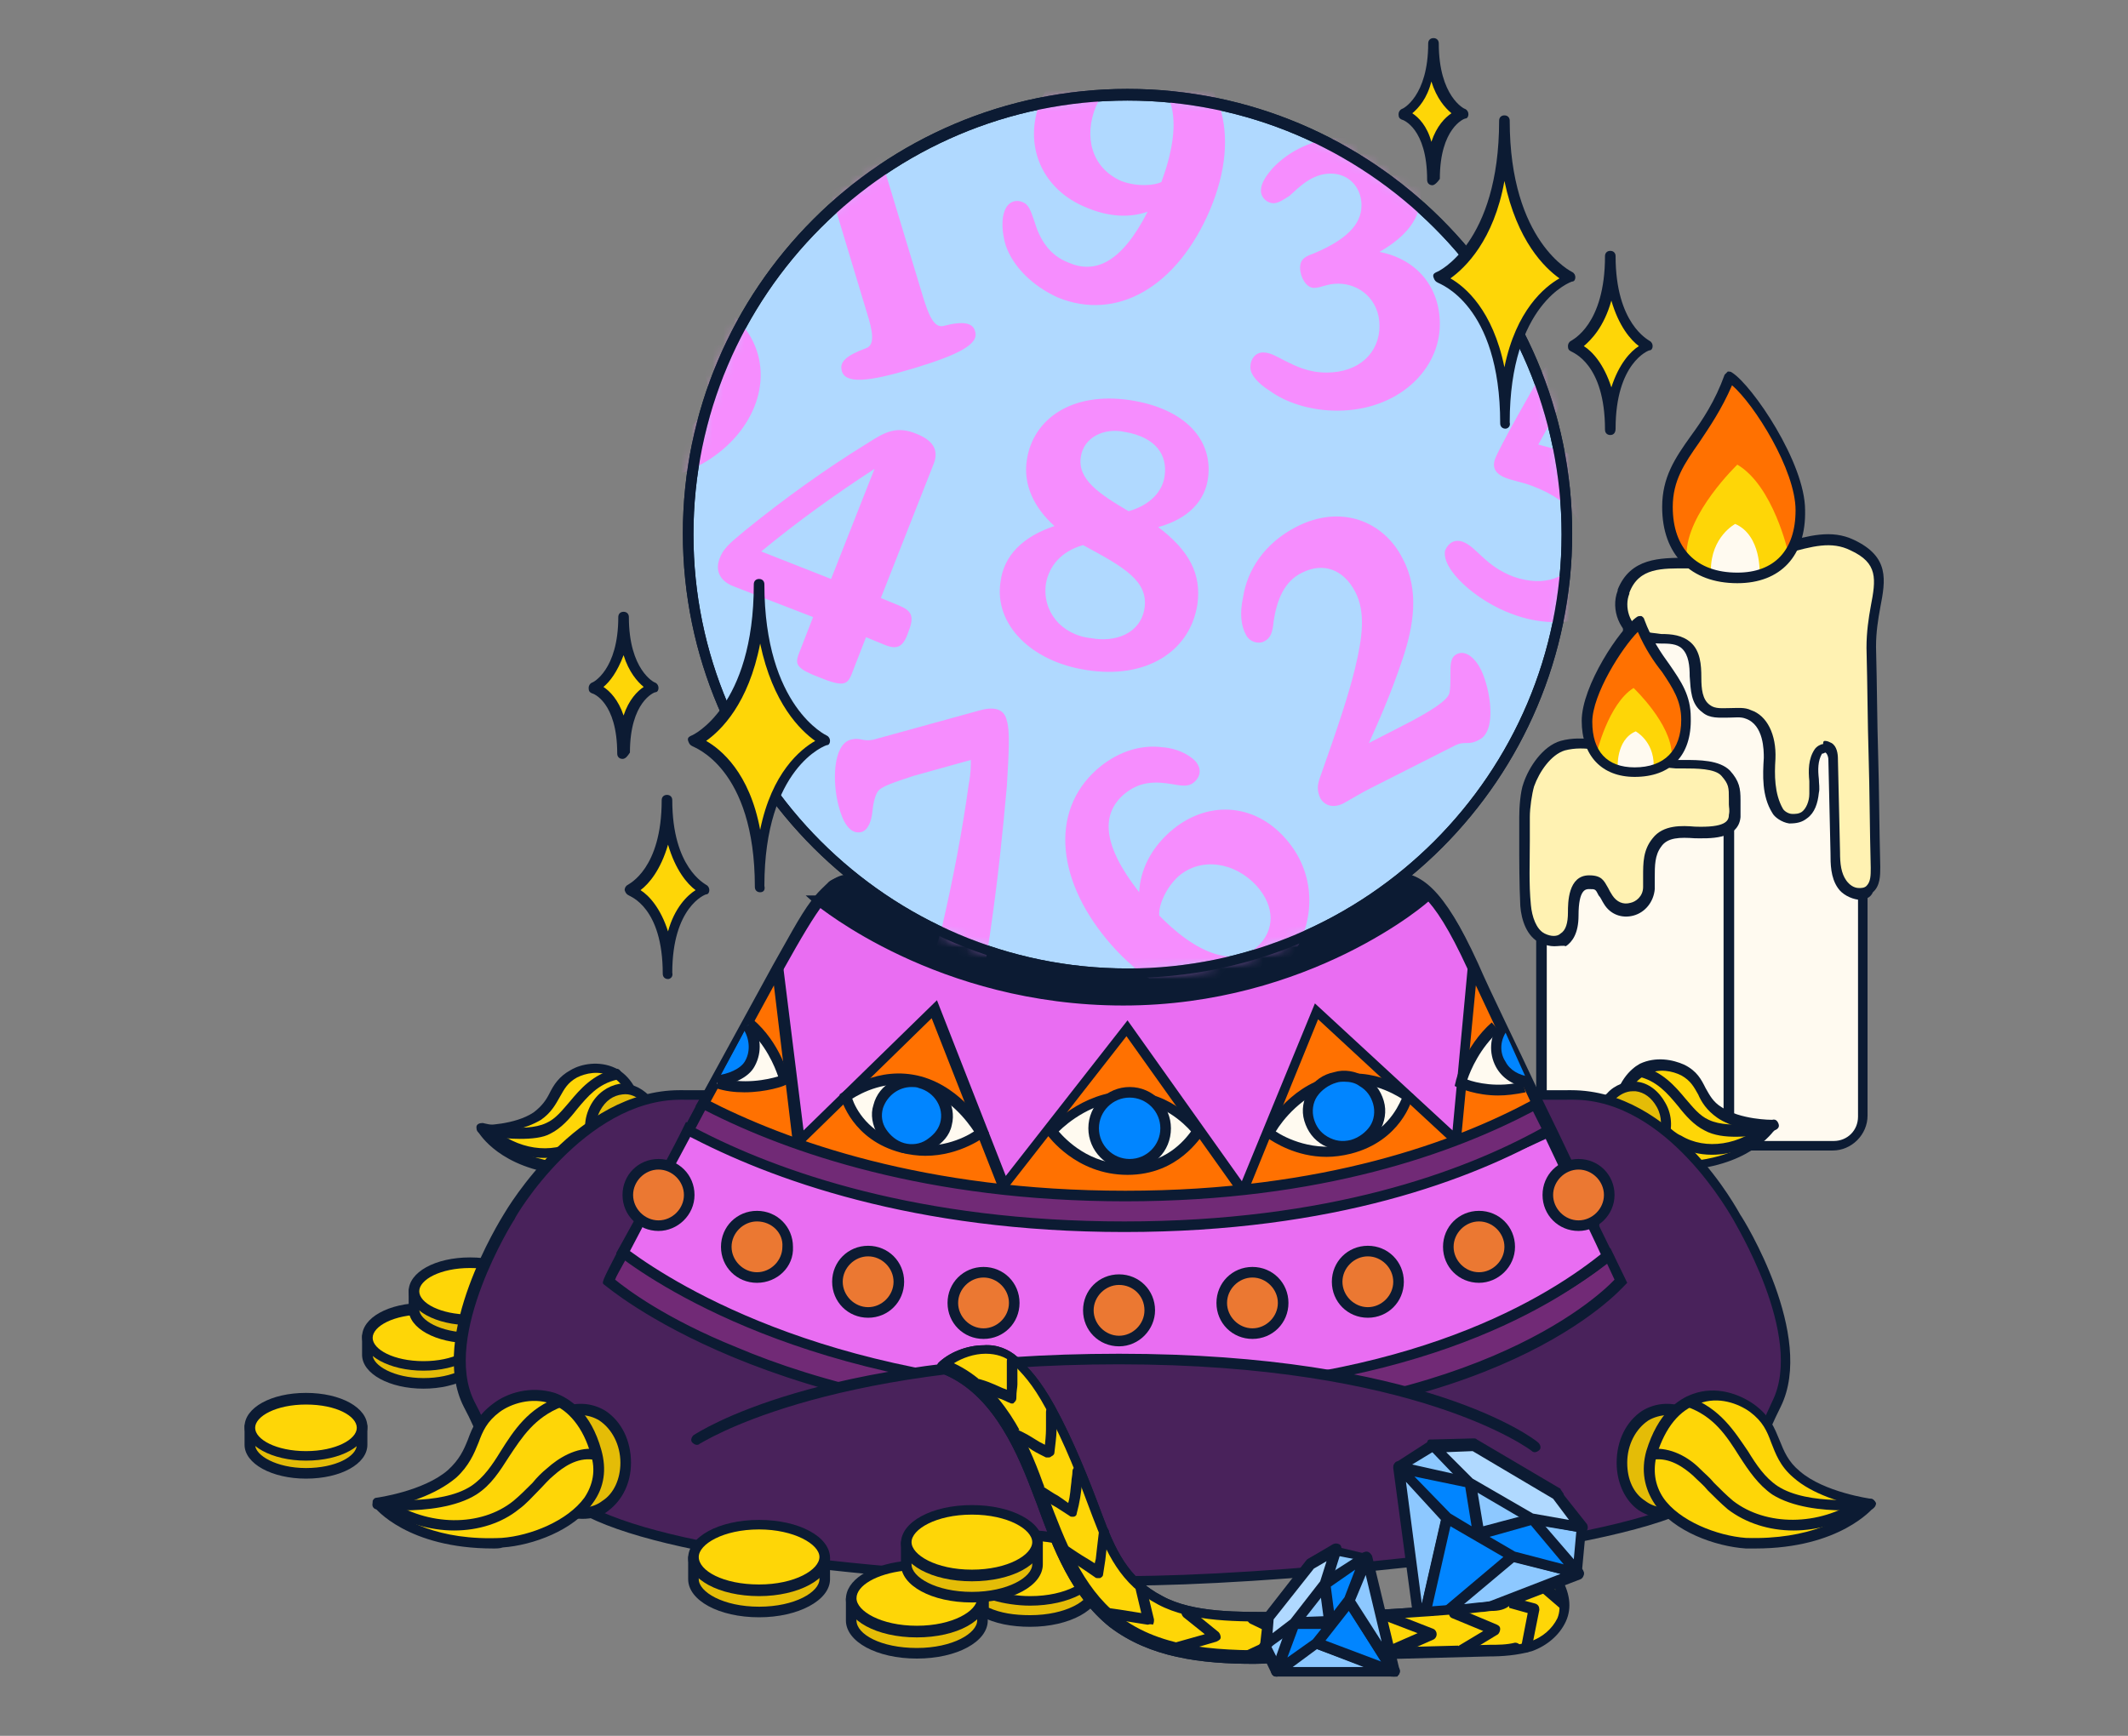 <svg xmlns="http://www.w3.org/2000/svg" xml:space="preserve" id="Layer_1" x="0" y="0" style="enable-background:new 0 0 201 164" viewBox="0 0 201 164"><rect x="0" y="0" width="201" height="164" fill="#808080" stroke="none"/><style>.st0{fill:#fffaf0}.st1{fill:#0c1b33}.st2{fill:#fff2b2}.st3{fill:#ff7101}.st4{fill:#fed607}.st5{fill:#e4bc07}.st6{fill:#49225b}.st7{fill:#712a76}.st8{fill:#e96df2}.st9{fill:#0185ff}.st10{fill:#eb7832}.st11{fill:#8dc8ff}.st12{fill:#b0d9ff}.st15{fill:#f68dfe}</style><path d="M173.1 54.2h-16.4c-1.5 0-2.8 1.2-2.8 2.8v48.5c0 1.5 1.2 2.8 2.8 2.8h16.4c1.5 0 2.8-1.2 2.8-2.8V56.9c0-1.5-1.2-2.7-2.8-2.7" class="st0"/><path d="M173.1 108.7h-16.5c-1.8 0-3.3-1.5-3.3-3.3V56.9c0-1.8 1.5-3.3 3.3-3.3h16.5c1.8 0 3.3 1.5 3.3 3.3v48.5c0 1.8-1.5 3.3-3.3 3.3m-16.4-54c-1.3 0-2.3 1-2.3 2.3v48.5c0 1.3 1 2.3 2.3 2.3h16.5c1.3 0 2.3-1 2.3-2.3V56.9c0-1.3-1-2.3-2.3-2.3h-16.5z" class="st1"/><path d="M153.4 55.8c-.6 1.5 0 3.5 1.6 4.2 1.4.6 3.2-.1 4.4 1 1.6 1.4.1 4.7 1.8 5.9 1.1.8 2.7.1 4.1.5 1.6.6 2.1 2.5 2 4.2s-.1 3.5.8 5c.2.3.7.7 1.3.8 1.3.2 2.1-1.1 2.2-2.4s-.4-2.8.3-4c.1-.2.4-.3.5-.3.6-.2.9.6.9 1.2.1 2.9.1 5.9.2 8.8 0 1 .1 2.2.6 3 .6.9 1.9 1.3 2.7.6.5-.5.6-1.3.5-2.1-.1-7.7-.3-13.1-.4-20.8 0-4.8 2.5-7.7-1.8-9.7-3.5-1.7-7 1.5-14.3 1.7-2.9-.2-6.2-.8-7.4 2.4" class="st2"/><path d="M175.7 85h-.2c-.7-.1-1.5-.5-1.9-1.1-.7-1-.7-2.3-.7-3.3l-.2-8.8c0-.4-.2-.7-.3-.7-.2.1-.2.1-.3.1-.4.7-.4 1.5-.3 2.4 0 .4.1.9 0 1.3-.1 1-.4 1.9-1.1 2.4-.5.4-1 .5-1.7.5-.7-.1-1.4-.6-1.6-1-1-1.6-.9-3.6-.8-5.2 0-.7 0-3.1-1.7-3.7-.5-.2-1-.1-1.6-.1-.9 0-1.8.1-2.5-.5-1.1-.8-1.1-2.1-1.2-3.4 0-1-.1-2-.7-2.6-.5-.5-1.3-.5-2.1-.5q-1.05 0-2.1-.3c-1.7-.7-2.6-2.9-1.9-4.7v-.1c1.2-3 4-3 6.5-3h1.2c3.2-.1 5.6-.8 7.8-1.4 2.6-.7 4.7-1.3 6.8-.3 3.4 1.6 3 3.8 2.5 6.4-.2 1.1-.4 2.3-.4 3.7.1 3.8.1 7 .2 10.2.1 3.3.1 6.7.2 10.6 0 .8 0 1.8-.7 2.4-.2.5-.7.7-1.2.7m-3.3-15c.2 0 .4.1.6.2.5.3.6 1 .6 1.5l.2 8.8c0 1.1.1 2 .6 2.7.3.4.7.7 1.2.7.2 0 .5 0 .7-.2.4-.4.4-1 .4-1.7-.1-3.9-.1-7.3-.2-10.6-.1-3.2-.1-6.4-.2-10.2 0-1.5.2-2.8.4-3.9.5-2.6.7-4.1-1.9-5.3-1.8-.9-3.6-.4-6.1.3-2.1.6-4.7 1.3-8 1.4h-1.3c-2.4 0-4.6-.1-5.5 2.3v.1c-.5 1.2 0 3 1.3 3.5.5.2 1.1.2 1.7.3 1 0 2 .1 2.8.8.9.8 1 2.1 1 3.3 0 1.1.1 2.1.8 2.6.5.4 1.2.3 1.9.3s1.4-.1 2 .2c1.5.5 2.4 2.3 2.3 4.6-.1 1.5-.1 3.3.7 4.7.1.2.5.5.9.5.3 0 .6 0 .9-.2.4-.3.7-1 .7-1.7v-1.2c-.1-1-.1-2.1.5-3 .2-.3.6-.5.8-.5 0-.3.1-.3.2-.3" class="st1"/><path d="M160.5 72.7h-12.1c-1.5 0-2.8 1.2-2.8 2.8v30.8c0 1.5 1.2 2.8 2.8 2.8h12.1c1.5 0 2.8-1.2 2.8-2.8V75.4c0-1.5-1.3-2.7-2.8-2.7" class="st0"/><path d="M160.5 109.5h-12.1c-1.8 0-3.3-1.5-3.3-3.3V75.4c0-1.8 1.5-3.3 3.3-3.3h12.1c1.8 0 3.3 1.5 3.3 3.3v30.8c0 1.9-1.5 3.3-3.3 3.3m-12.1-36.3c-1.3 0-2.3 1-2.3 2.3v30.8c0 1.3 1 2.3 2.3 2.3h12.1c1.3 0 2.3-1 2.3-2.3V75.4c0-1.3-1-2.3-2.3-2.3h-12.1z" class="st1"/><path d="M147.7 70.4c-1.4.4-2.6 2.1-3.2 3.7-.3.8-.4 2.2-.4 3 0 2.8-.2 5.6 0 8.4.1 1.2.6 2.6 1.6 3.1 1.4.6 3 .2 3-2.5 0-1.8.4-3 1.5-3 1.2 0 1 .6 1.7 1.7 1.2 1.8 3.8.9 3.9-1.1.1-1.6-.1-3.1.8-4.3.8-1 2.3-1 3.6-.9 2.2.1 3.6-.2 3.8-1.5.1-.7 0-.8 0-1.3 0-1.3 0-1.8-.9-2.7-.9-1-3.4-.8-4.7-.9-3.5-.1-7.3-2.7-10.7-1.7" class="st2"/><path d="M146.8 89.4c-.4 0-.8-.1-1.3-.3-1.3-.6-1.8-2.2-1.9-3.5-.1-2.1-.1-4.2-.1-6.2v-2.2c0-.9.1-2.4.4-3.2.5-1.5 1.8-3.5 3.5-4 2.2-.6 4.4.1 6.6.8 1.4.4 2.9.9 4.3 1h.7c1.5 0 3.4 0 4.4 1 .9 1 1 1.7 1 2.8v1.6c-.2 2.2-3.1 2-4.3 2-1.4-.1-2.6-.1-3.2.8-.6.8-.6 1.8-.6 2.9V84c-.1 1.2-.9 2.2-2 2.5s-2.2-.1-2.8-1.1c-.2-.3-.3-.6-.5-.8-.3-.6-.3-.6-.9-.6-.3 0-1 0-1 2.5 0 1.7-.6 2.5-1.2 2.9-.2-.1-.7 0-1.1 0m1-18.5c-1.3.4-2.4 2-2.9 3.4-.2.7-.4 2-.4 2.9v2.2c0 2.1-.1 4.1.1 6.1.1 1.1.5 2.3 1.3 2.7.6.3 1.2.3 1.5 0 .5-.3.7-1 .7-2 0-.9 0-3.5 2-3.5 1.2 0 1.4.5 1.8 1.2.1.2.2.4.4.7.4.6 1 .9 1.7.7.5-.1 1.2-.6 1.2-1.5v-1c0-1.3 0-2.5.9-3.6 1-1.3 2.8-1.2 4-1.1 2.8.1 3.2-.5 3.2-1.1.1-.5 0-.7 0-1v-.5c0-1.1 0-1.4-.7-2.2-.6-.7-2.4-.7-3.6-.7h-.7c-1.5-.1-3.1-.5-4.5-1-2.1-.6-4.1-1.2-6-.7" class="st1"/><path d="M163.4 36s-.1 1.2-1.3 2.5c-1.2 1.4-4.4 6.2-4.5 9.3s1.6 6.8 6.4 6.8 5.9-4.4 5.9-7.8c.1-3.4-6.1-10.5-6.5-10.8" class="st3"/><path d="M168.9 52.2s-1.4-6.3-4.8-8.3c0 0-4.8 4.6-4.8 8.5 0 0 .3 2.1 4.7 2.1 4.4.1 4.9-2.3 4.9-2.3" class="st4"/><path d="M166.2 54.2s.2-3.6-2.3-4.7c0 0-2.3 1.2-2.3 4.4.1 0 1.8 1.7 4.6.3" class="st0"/><path d="M164.1 55.1c-4.4 0-7.1-2.7-7.1-7.2 0-2.8 1.2-4.6 2.7-6.7 1.1-1.5 2.3-3.3 3.2-5.8l.3-.3c.1 0 .3 0 .4.1 1.9 1.2 6.9 8.5 6.9 13 .1 4.3-2.3 6.9-6.4 6.9m-.5-18.7c-1 2.3-2.1 3.9-3.1 5.4-1.4 2-2.5 3.6-2.5 6.1 0 3.9 2.2 6.2 6.1 6.2 3.5 0 5.5-2.1 5.5-5.9s-3.9-10-6-11.8" class="st1"/><path d="M154.9 59.1s.1.9 1 1.9 3.3 4.6 3.3 6.9c.1 2.3-1.2 5-4.8 5s-4.4-3.3-4.4-5.8c.1-2.4 4.6-7.7 4.9-8" class="st3"/><path d="M150.8 71.2s1.1-4.7 3.5-6.2c0 0 3.6 3.4 3.6 6.3 0 0-.2 1.6-3.5 1.6-3.2 0-3.6-1.7-3.6-1.7" class="st4"/><path d="M152.8 72.6s-.2-2.7 1.7-3.5c0 0 1.7.9 1.7 3.2 0 .1-1.3 1.4-3.4.3" class="st0"/><path d="M154.4 73.4c-3.1 0-5-2-5-5.3s3.6-8.7 5.2-9.8c.1-.1.3-.1.4-.1s.3.2.3.3c.7 1.9 1.6 3.2 2.4 4.3 1.1 1.6 2 2.9 2 5 .1 3.6-1.9 5.6-5.3 5.6m.3-13.7c-1.5 1.5-4.3 5.9-4.3 8.5 0 2.8 1.4 4.3 4 4.3 2.8 0 4.4-1.6 4.4-4.5 0-1.8-.8-3-1.8-4.5-.8-1-1.6-2.2-2.3-3.8" class="st1"/><path d="M34.7 126.3v1.7c0 1.5 2.4 2.7 5.3 2.7s5.3-1.2 5.3-2.7v-1.7" class="st5"/><path d="M40 131.2c-3.2 0-5.8-1.4-5.8-3.2v-1.7c0-.3.2-.5.5-.5s.5.2.5.5v1.7c0 1 2 2.2 4.8 2.2s4.8-1.1 4.8-2.2v-1.7c0-.3.2-.5.5-.5s.5.2.5.5v1.7c0 1.8-2.6 3.2-5.8 3.2" class="st1"/><path d="M40 129c2.9 0 5.3-1.2 5.3-2.7s-2.4-2.7-5.3-2.7-5.3 1.2-5.3 2.7 2.4 2.7 5.3 2.7" class="st4"/><path d="M40 129.5c-3.2 0-5.8-1.4-5.8-3.2s2.5-3.2 5.8-3.2 5.8 1.4 5.8 3.2-2.6 3.2-5.8 3.2m0-5.3c-2.8 0-4.8 1.1-4.8 2.2s2 2.2 4.8 2.2 4.8-1.1 4.8-2.2-2-2.2-4.8-2.2" class="st1"/><path d="M39.1 122v1.7c0 1.5 2.4 2.7 5.3 2.7s5.3-1.2 5.3-2.7V122" class="st5"/><path d="M44.4 126.9c-3.2 0-5.8-1.4-5.8-3.2V122c0-.3.2-.5.5-.5s.5.2.5.5v1.7c0 1 2 2.2 4.8 2.2s4.8-1.1 4.8-2.2V122c0-.3.2-.5.5-.5s.5.2.5.5v1.7c0 1.8-2.6 3.2-5.8 3.2" class="st1"/><path d="M44.4 124.7c2.9 0 5.3-1.2 5.3-2.7s-2.4-2.7-5.3-2.7-5.3 1.2-5.3 2.7 2.4 2.7 5.3 2.7" class="st4"/><path d="M44.4 125.2c-3.2 0-5.8-1.4-5.8-3.2s2.5-3.2 5.8-3.2 5.8 1.4 5.8 3.2-2.6 3.2-5.8 3.2m0-5.4c-2.8 0-4.8 1.1-4.8 2.2s2 2.2 4.8 2.2 4.8-1.1 4.8-2.2-2-2.2-4.8-2.2" class="st1"/><path d="M23.7 134.8v1.7c0 1.5 2.4 2.7 5.3 2.7s5.3-1.2 5.3-2.7v-1.7" class="st5"/><path d="M28.9 139.7c-3.2 0-5.8-1.4-5.8-3.2v-1.7c0-.3.2-.5.5-.5s.5.2.5.5v1.7c0 1 2 2.2 4.8 2.2s4.8-1.1 4.8-2.2v-1.7c0-.3.2-.5.5-.5s.5.2.5.5v1.7c0 1.8-2.5 3.2-5.8 3.2" class="st1"/><path d="M28.9 137.5c2.9 0 5.3-1.2 5.3-2.7s-2.4-2.7-5.3-2.7-5.3 1.2-5.3 2.7c.1 1.5 2.4 2.7 5.3 2.7" class="st4"/><path d="M28.9 138c-3.2 0-5.8-1.4-5.8-3.2s2.5-3.2 5.8-3.2 5.8 1.4 5.8 3.2-2.5 3.2-5.8 3.2m0-5.3c-2.8 0-4.8 1.1-4.8 2.2s2 2.2 4.8 2.2 4.8-1.1 4.8-2.2-1.9-2.2-4.8-2.2" class="st1"/><path d="M60.2 105.3c-.7-4.7-4.1-4.9-6.1-3.9-2 1.1-1.6 2.7-3.5 4s-5.1 1.3-5.1 1.3 1.8 3.2 7.7 3.8c2.8.1 7.6-1.2 7-5.2" class="st4"/><path d="M53.8 111h-.5c-6.1-.6-8-3.9-8.1-4-.1-.2-.1-.3 0-.5s.3-.2.4-.2 3 0 4.8-1.2c.8-.6 1.2-1.2 1.5-1.8.4-.8.9-1.6 2-2.2 1-.6 2.7-.9 4.2-.2 1 .5 2.3 1.7 2.6 4.4.2 1.4-.2 2.6-1.1 3.6-1.3 1.4-3.9 2.1-5.8 2.1m-7.2-3.9c.9.9 2.9 2.4 6.8 2.8 1.8.1 4.3-.5 5.6-1.8.7-.7 1-1.7.8-2.8-.3-1.8-1-3.1-2.1-3.6-1.1-.6-2.4-.3-3.2.1-.9.5-1.2 1.1-1.6 1.8s-.8 1.5-1.8 2.2c-1.5.9-3.4 1.2-4.5 1.3" class="st1"/><path d="M49.1 107.6c-1.9 0-3.6-.4-3.7-.5-.3-.1-.4-.3-.4-.6s.3-.4.6-.4c0 0 3.9 1 6 0 .9-.4 1.5-1.2 2.2-2 1-1.2 2.2-2.6 4.3-3.1.3-.1.5.1.6.4s-.1.5-.4.6c-1.8.4-2.8 1.6-3.8 2.8-.7.9-1.5 1.8-2.5 2.3-.7.4-1.8.5-2.9.5" class="st1"/><path d="M51.4 109.4c-2 0-4.1-.8-5.6-2.2-.2-.2-.2-.5 0-.7s.5-.2.7 0c2.3 2.1 5.6 2.6 7.9 1.2.5-.3.9-.7 1.4-1 .4-.3.7-.6 1.1-.9.8-.6 2.1-1.2 3.4-.8.3.1.4.3.4.6-.1.3-.3.4-.6.4-.9-.3-1.9.2-2.6.7-.4.3-.7.5-1.1.8-.5.4-1 .8-1.5 1.1-1.1.5-2.3.8-3.5.8" class="st1"/><path d="M56.3 104.7c1.1-2.1 3.4-2.3 4.7-.8 1.6 1.7 3.8 2.8 2.7 4.9s-3 .8-5.4.6c-2.3-.3-3.1-2.7-2-4.7" class="st5"/><path d="M61.9 110.4q-.9 0-1.8-.3c-.6-.1-1.2-.3-1.8-.3-1.2-.1-2.1-.7-2.6-1.6-.6-1.1-.6-2.5.1-3.8.6-1.1 1.6-1.8 2.7-2 1-.1 2 .3 2.8 1.1.4.4.8.8 1.2 1.1 1.3 1.2 2.7 2.4 1.6 4.3-.6 1.1-1.4 1.5-2.2 1.5m-5.2-5.5c-.5.9-.5 2-.1 2.8.4.6 1 1 1.8 1.1.7.1 1.3.2 1.9.3 1.6.3 2.4.5 3-.6.6-1.2 0-1.9-1.4-3.1l-1.2-1.2c-.5-.6-1.2-.9-1.9-.8q-1.35.15-2.1 1.5m-.4-.2" class="st1"/><path d="M152.9 105c.7-4.7 4.1-4.9 6.1-3.9 2 1.1 1.6 2.7 3.5 4s5.1 1.3 5.1 1.3-1.8 3.2-7.7 3.8c-2.8.2-7.6-1.1-7-5.2" class="st4"/><path d="M159.3 110.7c-2 0-4.5-.6-5.9-2.2-.9-1-1.3-2.2-1.1-3.6.4-2.7 1.7-3.9 2.6-4.4 1.5-.7 3.1-.4 4.2.1 1.2.6 1.6 1.4 2 2.2.4.7.7 1.3 1.5 1.8 1.8 1.2 4.7 1.2 4.8 1.2.2 0 .3.1.4.2.1.2.1.3 0 .5-.1.1-2 3.4-8.1 4 0 .2-.2.2-.4.2m-5.9-5.6c-.2 1.1.1 2 .8 2.8 1.3 1.4 3.8 1.9 5.6 1.8 3.9-.4 5.9-1.9 6.7-2.8-1.1-.1-3-.4-4.3-1.3-1-.7-1.5-1.5-1.8-2.2-.4-.7-.7-1.3-1.6-1.8-.8-.4-2.1-.7-3.2-.1-1.2.5-2 1.8-2.2 3.6" class="st1"/><path d="M164 107.4c-1 0-2.1-.1-3-.6-1-.5-1.8-1.4-2.5-2.3-1-1.2-2-2.4-3.8-2.8-.3-.1-.4-.3-.4-.6.1-.3.3-.4.6-.4 2.1.5 3.3 1.9 4.3 3.1.7.8 1.3 1.6 2.2 2 2.1 1 5.9 0 6 0 .3-.1.5.1.6.4s-.1.5-.4.6c-.1.2-1.8.6-3.6.6" class="st1"/><path d="M161.7 109.1c-1.2 0-2.4-.3-3.5-.9-.6-.3-1-.7-1.5-1.1-.3-.3-.7-.6-1-.8-.7-.5-1.6-.9-2.6-.7-.3.1-.5-.1-.6-.4s.1-.5.4-.6c1.3-.3 2.6.3 3.4.8.4.3.8.6 1.1.9.5.4.9.8 1.4 1 2.3 1.4 5.6.9 7.9-1.2.2-.2.5-.2.7 0s.2.5 0 .7c-1.6 1.5-3.7 2.3-5.7 2.3" class="st1"/><path d="M156.8 104.4c-1.1-2.1-3.4-2.3-4.7-.8-1.6 1.7-3.8 2.8-2.7 4.9s3 .8 5.4.6c2.3-.2 3.2-2.6 2-4.7" class="st5"/><path d="M151.3 110.1c-.9 0-1.7-.3-2.3-1.4-1-1.9.3-3.1 1.6-4.3.4-.4.8-.7 1.2-1.1.7-.8 1.8-1.2 2.8-1.1 1.1.1 2.1.9 2.7 2 .7 1.2.7 2.7.1 3.8-.5 1-1.4 1.5-2.6 1.6-.6 0-1.2.2-1.8.3s-1.2.2-1.7.2m2.9-7c-.6 0-1.2.3-1.7.8l-1.2 1.2c-1.4 1.2-2 1.9-1.4 3.1.6 1.1 1.4 1 3 .6.6-.1 1.2-.3 1.9-.3.8-.1 1.4-.4 1.8-1.1.4-.8.4-1.9-.1-2.8l.4-.2-.4.2c-.5-.9-1.2-1.4-2-1.5z" class="st1"/><path d="M108.9 103.6s30.1-.1 39.6-.1S164 115 164 115s7 11.1 3.8 17.7c-3.3 6.5-1.4 7.1-10 10.3-10.6 3.9-38.8 6.4-51 6.4h-1.3c-16.9 0-40.9-2-49.7-6.5-9.1-.7-8.1-3.6-11.4-10.2-3.3-6.5 3.8-17.7 3.8-17.7s6.7-11.5 16.1-11.5 39 .1 39 .1z" class="st6"/><path d="M106.7 149.8h-1.3c-18.3 0-41.3-2.2-49.9-6.5-7.5-.6-8.4-2.8-10.1-6.9-.4-1-.9-2.2-1.6-3.5-3.4-6.7 3.5-17.7 3.8-18.2S54.5 103 64.2 103c9.4 0 38.7.1 39 .1h5.6c.3 0 30.2-.1 39.6-.1 9.7 0 15.7 11.3 16 11.8.3.4 7.1 11.4 3.8 18.1-.7 1.4-1.2 2.6-1.6 3.5-1.5 3.6-2.1 4.6-8.7 7-10.7 4-39.2 6.4-51.2 6.4m-42.4-45.9c-9.1 0-15.7 11.1-15.7 11.3-.1.1-6.9 11-3.8 17.2.7 1.3 1.2 2.5 1.6 3.6 1.6 4 2.4 5.8 9.3 6.3.1 0 .1 0 .2.1 8.4 4.3 31.2 6.5 49.5 6.5h1.3c11.9 0 40.2-2.4 50.9-6.4 6.5-2.4 6.8-3.2 8.2-6.5.4-.9.9-2.1 1.6-3.6 3.1-6.2-3.7-17.1-3.7-17.2-.1-.1-6.1-11.3-15.1-11.3-9.4 0-39.3.1-39.6.1h-5.6c-.4.1-29.8-.1-39.1-.1" class="st1"/><path d="M59.1 138.3c0 3.5-2.8 5.5-5.7 4.5-3.3-1.2-7.1-1-7.1-4.5s3.5-3.2 6.7-4.6c3.2-1.5 6.1 1 6.1 4.6" class="st5"/><path d="M55 143.5c-.6 0-1.1-.1-1.7-.3-.8-.3-1.6-.5-2.4-.7-2.5-.6-5.1-1.2-5.1-4.3 0-2.9 2.1-3.5 4.4-4.2.9-.2 1.7-.5 2.6-.9 1.5-.7 3.1-.6 4.4.2 1.5 1 2.4 2.8 2.4 4.9 0 1.9-.8 3.5-2.1 4.5-.7.6-1.6.8-2.5.8m-.2-9.8c-.5 0-1.1.1-1.6.4-.9.4-1.9.7-2.7.9-2.4.7-3.7 1.2-3.7 3.2 0 2.2 1.6 2.7 4.3 3.3.8.2 1.6.4 2.5.7 1.2.4 2.4.3 3.3-.4 1.1-.7 1.7-2.1 1.7-3.6 0-1.7-.8-3.2-2-4-.5-.3-1.1-.5-1.8-.5" class="st1"/><path d="M56.3 137.3c-1.9-6.4-6.8-6.1-9.4-4.2s-1.7 4.1-4.2 6.2c-2.5 2.2-7 2.8-7 2.8s3.2 4.1 11.8 3.8c3.9-.4 10.4-3.1 8.8-8.6" class="st4"/><path d="M46.6 146.3c-8.1 0-11.2-3.8-11.3-4-.1-.1-.1-.3-.1-.5.1-.2.2-.3.4-.3 0 0 4.4-.6 6.7-2.6 1.1-1 1.5-1.9 1.9-2.9.4-1.1.9-2.3 2.4-3.4 1.3-1 3.5-1.7 5.8-1 1.4.5 3.4 1.8 4.4 5.4.5 1.8.3 3.5-.8 5-1.8 2.6-5.7 4-8.5 4.2-.3.1-.6.1-.9.1m-9.9-3.9c1.3 1.1 4.6 3.2 10.7 2.9 2.7-.2 6.2-1.6 7.8-3.8.8-1.2 1.1-2.6.6-4.1-.7-2.5-2.1-4.2-3.8-4.8-1.8-.6-3.7 0-4.8.8-1.2.9-1.6 1.8-2 2.9-.4 1-.9 2.2-2.1 3.3-2 1.7-4.9 2.5-6.4 2.8" class="st1"/><path d="M38.1 142.7c-1.4 0-2.4-.1-2.5-.1-.3 0-.5-.3-.4-.6 0-.3.3-.5.6-.4.1 0 5.8.7 8.7-1.2 1.2-.8 2-2 2.8-3.3 1.2-1.9 2.6-4.1 5.5-5.1q.45-.15.6.3t-.3.6c-2.6 1-3.8 2.9-5 4.7-.9 1.4-1.7 2.7-3.1 3.6-1.9 1.2-4.8 1.5-6.9 1.5" class="st1"/><path d="M42.9 144.6c-2.3 0-4.7-.7-6.8-2.1-.2-.2-.3-.5-.1-.7s.5-.3.7-.1c3.7 2.5 8.7 2.6 11.8.1.6-.5 1.2-1.1 1.8-1.7.4-.5.9-1 1.4-1.4 1-.9 2.7-2 4.5-1.8.3 0 .5.3.4.6 0 .3-.3.5-.6.4-1.5-.2-2.8.7-3.7 1.5-.5.4-.9.9-1.4 1.4-.6.6-1.2 1.3-1.9 1.8-1.6 1.3-3.8 2-6.1 2" class="st1"/><path d="M153.2 138.3c0 3.5 2.8 5.5 5.7 4.5 3.3-1.2 7.1-1 7.1-4.5s-3.5-3.2-6.7-4.6c-3.2-1.5-6.1 1-6.1 4.6" class="st5"/><path d="M157.4 143.5c-.9 0-1.8-.3-2.6-.8-1.3-.9-2.1-2.6-2.1-4.5 0-2.1.9-3.9 2.4-4.9 1.3-.8 2.9-.9 4.4-.2.9.4 1.7.6 2.6.9 2.3.7 4.4 1.3 4.4 4.2 0 3.1-2.6 3.7-5.1 4.3-.8.2-1.6.4-2.4.7-.5.2-1.1.3-1.6.3m.1-9.8c-.6 0-1.3.2-1.8.5-1.2.8-2 2.3-2 4 0 1.6.6 2.9 1.7 3.6.9.7 2.1.8 3.3.4.8-.3 1.7-.5 2.5-.7 2.8-.7 4.3-1.2 4.3-3.3s-1.3-2.5-3.7-3.2c-.8-.2-1.8-.5-2.7-.9-.5-.3-1.1-.4-1.6-.4" class="st1"/><path d="M156 137.3c1.9-6.4 6.8-6.1 9.4-4.2s1.7 4.1 4.2 6.2c2.5 2.2 7 2.8 7 2.8s-3.2 4.1-11.8 3.8c-3.8-.4-10.4-3.1-8.8-8.6" class="st4"/><path d="M165.8 146.3h-.9c-2.9-.2-6.8-1.6-8.6-4.2-1-1.5-1.3-3.2-.8-5 1.1-3.6 3-4.9 4.4-5.4 2.2-.8 4.4 0 5.8 1 1.5 1.1 1.9 2.2 2.4 3.4.4 1 .8 2 1.9 2.9 2.3 2 6.7 2.6 6.7 2.6.2 0 .3.1.4.3s0 .4-.1.5-3.2 3.9-11.2 3.9m-9.3-8.9c-.4 1.5-.2 2.9.6 4.1 1.5 2.2 5.1 3.6 7.8 3.8 6.1.2 9.4-1.9 10.7-3-1.5-.3-4.4-1.1-6.2-2.7-1.3-1.1-1.7-2.3-2.1-3.3-.4-1.1-.8-2-2-2.9-1.1-.8-3-1.5-4.8-.8-1.9.6-3.2 2.3-4 4.8" class="st1"/><path d="M174.2 142.7c-2.1 0-4.9-.3-6.8-1.5-1.3-.9-2.2-2.2-3.1-3.6-1.2-1.9-2.4-3.8-5-4.7-.3-.1-.4-.4-.3-.6.1-.3.4-.4.6-.3 2.9 1.1 4.2 3.2 5.5 5.1.8 1.3 1.6 2.5 2.8 3.3 2.9 1.9 8.6 1.2 8.7 1.2.3 0 .5.2.6.4 0 .3-.2.5-.4.6-.2 0-1.2.1-2.6.1" class="st1"/><path d="M169.4 144.6c-2.3 0-4.5-.7-6.2-2-.7-.6-1.3-1.2-1.9-1.8-.4-.5-.9-.9-1.4-1.4-.9-.8-2.2-1.7-3.7-1.5-.3 0-.5-.2-.6-.4 0-.3.2-.5.4-.6 1.8-.2 3.5.8 4.5 1.8.5.5 1 .9 1.4 1.4.6.6 1.2 1.2 1.8 1.7 3.1 2.4 8.1 2.4 11.8-.1.2-.2.5-.1.7.1s.1.5-.1.7c-1.9 1.4-4.4 2.1-6.7 2.1" class="st1"/><path d="M58.9 118.3c-.9 1.7-1.4 2.7-1.4 2.7s15 13.5 49.6 13.5S153 121 153 121s-.4-.9-1.2-2.4c-4 3.3-18.1 12.9-45.4 12.9s-43.7-10.2-47.5-13.2" class="st7"/><path d="M107.1 135c-34.4 0-49.8-13.5-50-13.6-.3-.2-.3-.2 1.3-3.3l.3-.5.5.4c1.8 1.3 18.1 13.1 47.3 13.1 27.4 0 41.5-9.8 45.1-12.8l.5-.4 1.6 3.3-.2.2c-.5.5-11.9 13.6-46.4 13.6m-49-14.1c1.1.9 4.8 3.7 11.5 6.4 7.3 3.1 19.8 6.7 37.6 6.7 31.4 0 43.6-11.3 45.3-13.1l-.7-1.5c-4.4 3.4-18.7 12.6-45.3 12.6-27.8 0-44.1-10.6-47.4-13-.6 1.1-.9 1.6-1 1.9M106.4 113.5c-19.1 0-32.4-4.8-40.2-8.8l-.5-.2.3-.5c2.9-5.3 5.2-9.5 7-12.8l.9-1.6c2.8-5 4.1-7.4 8.3-7.1 4.7.2 12.6.1 19 .1 2.8 0 5.3-.1 7.3-.1 1.7 0 3.9 0 6.3-.1 10.5-.1 18-.2 19.1.6 3.1 2.2 4.5 5.5 5.6 8.1v.1c1.1 2.5 3.2 6.8 6 12.9l.2.4-.4.2c-7.2 4-19.9 8.8-38.9 8.8M67.1 104c7.7 3.9 20.7 8.5 39.3 8.5 18.4 0 30.8-4.5 38.1-8.4-2.8-5.9-4.7-10.1-5.8-12.5l.4-.3-.5.2c-1.1-2.7-2.4-5.7-5.3-7.7-1-.7-12-.5-18.6-.4-2.4 0-4.6.1-6.3.1-1.9 0-4.5 0-7.2.1-6.4.1-14.3.2-19-.1-3.5-.2-4.6 1.7-7.3 6.6l-.9 1.6c-1.9 3.1-4.1 7.3-6.9 12.3" class="st1"/><path d="M139 91.3c-3.4-7.4-5.4-8.3-7.5-8.3-2.2 0-49.4.1-51.3.1s-3.2 2-6.6 8.2c0 .1-13.5 24.8-13.5 24.8 7.9 3 31.8 5.9 45.9 5.9 11.3 0 45.7-3.2 44.4-6.4-1.3-3.3-8.5-17.8-11.4-24.3" class="st8"/><path d="M106 122.5c-13.5 0-37.9-2.8-46.1-5.9l-.5-.2.3-.5c.1-.1 3.8-7 7.3-13.5 4.7-8.6 6.2-11.3 6.2-11.4 3.5-6.2 4.9-8.4 7.1-8.4.9 0 12.2 0 24.1-.1 12.8 0 26.1-.1 27.2-.1 2.6 0 4.7 1.4 8 8.6 1.3 3 3.6 7.6 5.7 12.1 2.6 5.3 5 10.4 5.7 12.1.1.3.1.7-.1 1-2.5 3.7-35.4 6.3-44.9 6.3m-45.2-6.7c8 2.8 30.8 5.7 45.2 5.7 13.1 0 43.4-3.3 44-5.8-.7-1.7-3.1-6.8-5.7-12.1-2.2-4.5-4.4-9.2-5.7-12.1-3.4-7.4-5.2-8-7.1-8-1.1 0-14.4 0-27.2.1-11.8 0-23.2.1-24.1.1-1.5 0-2.8 1.8-6.2 7.9-.1.1-3 5.6-6.2 11.3-4.5 8.3-6.4 11.8-7 12.9" class="st1"/><path d="m73.5 91.5 2 16.3 12.8-12.5 6.5 16.7 11.6-14.9 11 15.4 7-17 13.2 12.2 1.5-16.4 7.3 15.5-40.1 17.9-41.2-17.9z" class="st3"/><path d="m106.2 125.3-.2-.1L64.4 107l9.4-17.1 2.1 16.9 12.6-12.3 6.5 16.6 11.5-14.7 10.8 15.2 6.9-16.8 13 12 1.6-17.2 8.3 17.7zm-40.4-18.8 40.5 17.6 39.4-17.6-6.3-13.4-1.5 15.6-13.4-12.4-7 17.2-11.1-15.6L94.6 113 88 96.2l-13 12.7-1.9-15.8z" class="st1"/><path d="M65.1 106.6c-1.2 2.3-5.4 10.2-6.2 11.7 3.9 3 19.4 13.2 47.6 13.2s41.4-9.6 45.4-12.9c-.7-1.5-4.5-9.4-5.6-11.8-6.5 3.2-16.6 6.5-39.4 6.5-22.9.1-34.4-3.8-41.8-6.7" class="st8"/><path d="M106.4 132c-28.2 0-43.8-10.2-47.9-13.3l-.3-.3 1.6-2.9c1.6-3 4-7.4 4.8-9.1l.2-.4.4.2c9.1 3.5 20.5 6.7 41.6 6.7 22.7 0 32.6-3.3 39.2-6.5l.5-.2.2.5c1.1 2.4 4.9 10.3 5.6 11.7l.2.4-.3.2c-5.9 4.9-19.8 13-45.8 13m-46.9-13.8c4.5 3.3 19.8 12.9 46.9 12.9 25.2 0 38.8-7.8 44.8-12.6-.9-2-4-8.3-5.2-10.9-6.7 3.2-16.8 6.4-39.2 6.4-21 0-32.4-3.2-41.6-6.6-1 1.9-3.2 5.9-4.6 8.7z" class="st1"/><path d="M106.4 113c-19 0-32.2-4.7-39.9-8.8-.5.8-.9 1.7-1.4 2.5 7.5 4 21.1 9.1 41.2 9.1s32.9-5.1 40.1-9c-.4-.8-.8-1.7-1.2-2.5-7.4 4-20 8.7-38.8 8.7" class="st7"/><path d="M106.2 116.4c-19.9 0-33.5-5-41.4-9.2l-.4-.2 1.8-3.4.4.2c7.7 4 20.8 8.7 39.7 8.7 18.8 0 31.3-4.7 38.5-8.6l.5-.3 1.6 3.4-.4.2c-7.4 4.2-20.4 9.2-40.3 9.2m-40.5-9.8c7.8 4.1 21.1 8.8 40.5 8.8 19.3 0 32-4.7 39.4-8.8l-.8-1.6c-7.4 3.9-19.9 8.5-38.5 8.5-18.7 0-31.9-4.6-39.7-8.6z" class="st1"/><path d="M99.3 106.9s3-3.4 7.1-3.4 6.6 3.4 6.6 3.4-1.9 3.6-6.6 3.6-7.1-3.6-7.1-3.6" class="st0"/><path d="M106.5 111c-4.9 0-7.5-3.7-7.6-3.8l-.2-.3.3-.3c.1-.1 3.2-3.5 7.5-3.5s6.9 3.4 7 3.6l.2.3-.1.3c-.2 0-2.2 3.7-7.1 3.7m-6.5-4.1c.7.8 2.9 3.1 6.5 3.1s5.4-2.3 6-3.1c-.6-.7-2.8-2.9-6-2.9s-5.7 2.1-6.5 2.9" class="st1"/><path d="M106.7 110c1.9 0 3.4-1.5 3.4-3.4s-1.5-3.4-3.4-3.4-3.4 1.5-3.4 3.4 1.5 3.4 3.4 3.4" class="st9"/><path d="M106.7 110.5c-2.2 0-3.9-1.8-3.9-3.9 0-2.2 1.8-3.9 3.9-3.9 2.2 0 3.9 1.8 3.9 3.9 0 2.2-1.7 3.9-3.9 3.9m0-6.8c-1.6 0-2.9 1.3-2.9 2.9s1.3 2.9 2.9 2.9 2.9-1.3 2.9-2.9-1.3-2.9-2.9-2.9" class="st1"/><path d="M119.9 107s2.1-3.9 6-4.9c4-1 7.1 1.5 7.1 1.5s-.9 3.8-5.4 4.9c-4.5 1.2-7.7-1.5-7.7-1.5" class="st0"/><path d="M125.3 109.3c-2.9 0-5-1.4-5.6-1.8h-.7l.4-.7c.1-.2 2.2-4.1 6.3-5.1 4.2-1.1 7.4 1.4 7.5 1.5l.3.2-.1.3c0 .2-1.1 4.1-5.8 5.3-.8.2-1.6.3-2.3.3m-4.8-2.4c.9.6 3.6 2 6.9 1.2 3.4-.9 4.6-3.4 5-4.3-.8-.5-3.4-2-6.4-1.2s-4.9 3.3-5.5 4.3" class="st1"/><path d="M127.8 108.1c1.8-.5 2.9-2.3 2.4-4s-2.3-2.8-4.1-2.3-2.9 2.3-2.4 4c.4 1.8 2.3 2.8 4.1 2.3" class="st9"/><path d="M126.9 108.7c-.7 0-1.3-.2-1.9-.5-.9-.5-1.5-1.3-1.8-2.3s-.1-2 .4-2.9 1.4-1.5 2.4-1.7c1-.3 2-.1 2.9.4s1.5 1.3 1.8 2.3.1 2-.4 2.9-1.4 1.5-2.4 1.7c-.3.1-.7.1-1 .1m.1-6.5c-.3 0-.5 0-.8.1-.7.2-1.4.7-1.8 1.3s-.5 1.4-.3 2.1.6 1.3 1.3 1.7 1.4.5 2.2.3c.7-.2 1.4-.7 1.8-1.3s.5-1.4.3-2.1-.6-1.3-1.3-1.7c-.4-.3-.9-.4-1.4-.4" class="st1"/><path d="M92.8 107s-2-3.8-5.9-4.8-6.9 1.4-6.9 1.4.9 3.7 5.3 4.8c4.2 1.2 7.5-1.4 7.5-1.4" class="st0"/><path d="M87.4 109.2c-.7 0-1.5-.1-2.3-.3-4.6-1.2-5.6-5-5.7-5.2l-.1-.3.3-.2c.1-.1 3.3-2.6 7.4-1.5 4 1.1 6.1 4.9 6.2 5l.2.3-.2.3c-.1 0-2.4 1.9-5.8 1.9m-6.9-5.4c.3.9 1.5 3.3 4.8 4.2 3.2.8 5.8-.5 6.7-1.1-.6-.9-2.4-3.4-5.4-4.2-2.8-.8-5.3.6-6.1 1.1" class="st1"/><path d="M89.4 106.2c.4-1.7-.6-3.4-2.4-3.9s-3.6.5-4 2.2.6 3.5 2.4 3.9c1.7.5 3.5-.5 4-2.2" class="st9"/><path d="M86.2 109c-.3 0-.7 0-1-.1-1-.3-1.8-.9-2.3-1.7-.5-.9-.7-1.9-.4-2.8.5-2 2.6-3.1 4.6-2.6s3.3 2.6 2.8 4.5c-.2 1-.9 1.7-1.7 2.2-.7.4-1.3.5-2 .5m-.1-6.3c-1.2 0-2.3.8-2.7 2-.2.7-.1 1.4.3 2s1 1.1 1.7 1.3 1.5.1 2.1-.3 1.1-.9 1.3-1.6c.4-1.4-.5-2.9-2-3.3-.2-.1-.5-.1-.7-.1" class="st1"/><path d="M143.9 102.7c-3.2.9-5.9-.3-5.9-.3s.8-3.2 3.3-5.3" class="st0"/><path d="M141.5 103.5c-2.1 0-3.6-.7-3.7-.7l-.4-.2.1-.4c0-.1.8-3.3 3.4-5.6l.7.8c-1.8 1.6-2.7 3.7-3 4.6.8.3 2.9.8 5.2.2l.3 1c-1 .2-1.8.3-2.6.3" class="st1"/><path d="M144.3 102.2c-1.1-.1-2.1-.6-2.6-1.6-.6-1.1-.5-2.5.3-3.5" class="st9"/><path d="M144.3 102.7c-1.3-.1-2.4-.8-3-1.9-.7-1.3-.6-2.9.3-4.1l.8.6c-.7.9-.8 2.1-.2 3 .4.8 1.3 1.3 2.2 1.4z" class="st1"/><path d="M67.7 102.4c3.2.9 6.3-.3 6.3-.3s-.8-3.2-3.3-5.3" class="st0"/><path d="M70.3 103.2c-.9 0-1.8-.1-2.7-.4l.3-1c2.3.7 4.6.2 5.6-.1-.3-.9-1.2-3.1-3-4.6l.6-.8c2.6 2.2 3.4 5.4 3.4 5.6l.1.4-.4.2c-.1.1-1.8.7-3.9.7" class="st1"/><path d="M67.8 102.1c1.1-.1 2.5-.7 3.1-1.7.6-1.1.5-2.5-.3-3.5" class="st9"/><path d="m67.8 102.6-.1-1c1-.1 2.3-.6 2.7-1.4.5-.9.4-2.1-.2-3l.8-.6c.9 1.2 1 2.8.3 4.1-.6 1.2-2.3 1.8-3.5 1.9" class="st1"/><path d="M105.7 126.7c1.6 0 2.9-1.3 2.9-2.9s-1.3-2.9-2.9-2.9-2.9 1.3-2.9 2.9 1.3 2.9 2.9 2.9" class="st10"/><path d="M105.7 127.2c-1.9 0-3.4-1.5-3.4-3.4s1.5-3.4 3.4-3.4 3.4 1.5 3.4 3.4c0 1.8-1.5 3.4-3.4 3.4m0-5.8c-1.3 0-2.4 1.1-2.4 2.4s1.1 2.4 2.4 2.4 2.4-1.1 2.4-2.4c0-1.4-1.1-2.4-2.4-2.4" class="st1"/><path d="M118.3 126c1.6 0 2.9-1.3 2.9-2.9s-1.3-2.9-2.9-2.9-2.9 1.3-2.9 2.9 1.3 2.9 2.9 2.9" class="st10"/><path d="M118.3 126.5c-1.9 0-3.4-1.5-3.4-3.4s1.5-3.4 3.4-3.4 3.4 1.5 3.4 3.4-1.5 3.4-3.4 3.4m0-5.8c-1.3 0-2.4 1.1-2.4 2.4s1.1 2.4 2.4 2.4 2.4-1.1 2.4-2.4-1.1-2.4-2.4-2.4" class="st1"/><path d="M129.2 124c1.6 0 2.9-1.3 2.9-2.9s-1.3-2.9-2.9-2.9-2.9 1.3-2.9 2.9 1.3 2.9 2.9 2.9" class="st10"/><path d="M129.2 124.5c-1.9 0-3.4-1.5-3.4-3.4s1.5-3.4 3.4-3.4 3.4 1.5 3.4 3.4-1.5 3.4-3.4 3.4m0-5.8c-1.3 0-2.4 1.1-2.4 2.4s1.1 2.4 2.4 2.4 2.4-1.1 2.4-2.4-1.1-2.4-2.4-2.4" class="st1"/><path d="M139.7 120.7c1.6 0 2.9-1.3 2.9-2.9s-1.3-2.9-2.9-2.9-2.9 1.3-2.9 2.9 1.3 2.9 2.9 2.9" class="st10"/><path d="M139.7 121.2c-1.9 0-3.4-1.5-3.4-3.4s1.5-3.4 3.4-3.4 3.4 1.5 3.4 3.4-1.6 3.4-3.4 3.4m0-5.8c-1.3 0-2.4 1.1-2.4 2.4s1.1 2.4 2.4 2.4 2.4-1.1 2.4-2.4-1.1-2.4-2.4-2.4" class="st1"/><path d="M149.1 115.8c1.6 0 2.9-1.3 2.9-2.9s-1.3-2.9-2.9-2.9-2.9 1.3-2.9 2.9c-.1 1.6 1.2 2.9 2.9 2.9" class="st10"/><path d="M149.1 116.3c-1.9 0-3.4-1.5-3.4-3.4s1.5-3.4 3.4-3.4 3.4 1.5 3.4 3.4-1.6 3.4-3.4 3.4m0-5.8c-1.3 0-2.4 1.1-2.4 2.4s1.1 2.4 2.4 2.4 2.4-1.1 2.4-2.4-1.1-2.4-2.4-2.4" class="st1"/><path d="M92.9 126c1.6 0 2.9-1.3 2.9-2.9s-1.3-2.9-2.9-2.9-2.9 1.3-2.9 2.9 1.3 2.9 2.9 2.9" class="st10"/><path d="M92.9 126.5c-1.9 0-3.4-1.5-3.4-3.4s1.5-3.4 3.4-3.4 3.4 1.5 3.4 3.4-1.5 3.4-3.4 3.4m0-5.8c-1.3 0-2.4 1.1-2.4 2.4s1.1 2.4 2.4 2.4 2.4-1.1 2.4-2.4-1.1-2.4-2.4-2.4" class="st1"/><path d="M82 124c1.6 0 2.9-1.3 2.9-2.9s-1.3-2.9-2.9-2.9-2.9 1.3-2.9 2.9 1.3 2.9 2.9 2.9" class="st10"/><path d="M82 124.5c-1.9 0-3.4-1.5-3.4-3.4s1.5-3.4 3.4-3.4 3.4 1.5 3.4 3.4-1.5 3.4-3.4 3.4m0-5.8c-1.3 0-2.4 1.1-2.4 2.4s1.1 2.4 2.4 2.4 2.4-1.1 2.4-2.4-1.1-2.4-2.4-2.4" class="st1"/><path d="M71.5 120.7c1.6 0 2.9-1.3 2.9-2.9s-1.3-2.9-2.9-2.9-2.9 1.3-2.9 2.9 1.3 2.9 2.9 2.9" class="st10"/><path d="M71.5 121.2c-1.9 0-3.4-1.5-3.4-3.4s1.5-3.4 3.4-3.4 3.4 1.5 3.4 3.4c.1 1.9-1.5 3.4-3.4 3.4m0-5.8c-1.3 0-2.4 1.1-2.4 2.4s1.1 2.4 2.4 2.4 2.4-1.1 2.4-2.4c.1-1.3-1-2.4-2.4-2.4" class="st1"/><path d="M62.2 115.8c1.6 0 2.9-1.3 2.9-2.9s-1.3-2.9-2.9-2.9-2.9 1.3-2.9 2.9 1.3 2.9 2.9 2.9" class="st10"/><path d="M62.2 116.3c-1.9 0-3.4-1.5-3.4-3.4s1.5-3.4 3.4-3.4 3.4 1.5 3.4 3.4-1.6 3.4-3.4 3.4m0-5.8c-1.3 0-2.4 1.1-2.4 2.4s1.1 2.4 2.4 2.4 2.4-1.1 2.4-2.4-1.1-2.4-2.4-2.4M77.5 85.1s11 9.4 28.6 9.4 28.7-9.8 28.7-9.8-.1-.2-1.5-1.1c-1.9-1.1-51.4-.4-51.4-.4s-2.5-.1-3.3.5c-.7.7-1.1 1.4-1.1 1.4" class="st1"/><path d="M106.1 95c-17.6 0-28.8-9.4-29-9.5l-1-.9h1.1c.2-.3.6-.8 1.1-1.3.9-.7 3.2-.7 3.6-.7 8.3-.1 49.7-.7 51.6.5 1.6 1 1.7 1.2 1.7 1.4l.1.3-.2.2c-.1.2-11.4 10-29 10M78.2 85c2 1.5 12.4 9 28 9 15.3 0 25.7-7.6 27.9-9.3-.2-.1-.5-.4-1-.6-1.7-.8-31.5-.6-51.1-.4-1 0-2.5.1-2.9.4-.5.3-.8.7-.9.9" class="st1"/><path d="M65.7 136s11.2-7.6 39.9-7.6 39.3 8.3 39.3 8.3" class="st6"/><path d="M145 137.2c-.1 0-.2 0-.3-.1s-10.8-8.2-39-8.2-39.5 7.5-39.6 7.5c-.2.2-.5.1-.7-.1s-.1-.5.1-.7c.5-.3 11.6-7.7 40.2-7.7s39.2 8 39.6 8.4c.2.2.3.5.1.7-.1.1-.3.2-.4.2" class="st1"/><path d="M80.4 151.1v2c0 1.7 2.8 3.1 6.2 3.1s6.2-1.4 6.2-3.1v-1.8" class="st5"/><path d="M86.6 156.7c-3.8 0-6.7-1.6-6.7-3.6v-2c0-.3.2-.5.5-.5s.5.2.5.5v2c0 1.3 2.3 2.6 5.7 2.6s5.7-1.4 5.7-2.6v-1.8c0-.3.2-.5.5-.5s.5.2.5.5v1.8c0 2-2.9 3.6-6.7 3.6" class="st1"/><path d="M92.8 151.1c0 1.7-2.8 3.1-6.2 3.1s-6.2-1.4-6.2-3.1c0-1.5 2.1-2.8 5-3.1" class="st4"/><path d="M86.6 154.7c-3.8 0-6.7-1.6-6.7-3.6 0-1.8 2.2-3.2 5.4-3.6.3 0 .5.2.5.4 0 .3-.2.5-.4.5-2.6.3-4.5 1.4-4.5 2.6s2.3 2.6 5.7 2.6 5.7-1.4 5.7-2.6c0-.3.2-.5.5-.5s.5.2.5.5c0 2.1-2.9 3.7-6.7 3.7" class="st1"/><path d="M103.5 148.1v2c0 1.7-2.8 3.1-6.2 3.1-1.7 0-3.3-.4-4.4-.9v-2.9" class="st5"/><path d="M97.3 153.7c-1.7 0-3.4-.3-4.6-1-.2-.1-.3-.3-.3-.4v-2.9c0-.3.3-.5.5-.5.3 0 .5.2.5.5v2.5c1.1.5 2.4.7 3.9.7 3.4 0 5.7-1.4 5.7-2.6v-2c0-.3.2-.5.5-.5s.5.2.5.5v2c0 2.1-3 3.7-6.7 3.7" class="st1"/><path d="M97.9 145c3.1.2 5.5 1.5 5.5 3.1 0 1.7-2.8 3.1-6.2 3.1-1.2 0-2.4-.2-3.3-.5" class="st4"/><path d="M97.3 151.7c-1.2 0-2.5-.2-3.5-.5-.3-.1-.4-.4-.3-.6.1-.3.4-.4.6-.3.9.3 2 .5 3.2.5 3.4 0 5.7-1.4 5.7-2.6 0-1.3-2.3-2.5-5.1-2.6-.3 0-.5-.2-.5-.5s.3-.5.5-.5c3.5.2 6 1.7 6 3.6.1 1.9-2.9 3.5-6.6 3.5" class="st1"/><path d="M65.5 147.2v2c0 1.7 2.8 3.1 6.2 3.1s6.2-1.4 6.2-3.1v-2" class="st5"/><path d="M71.7 152.8c-3.8 0-6.7-1.6-6.7-3.6v-2c0-.3.2-.5.5-.5s.5.2.5.5v2c0 1.2 2.3 2.6 5.7 2.6s5.7-1.4 5.7-2.6v-2c0-.3.2-.5.5-.5s.5.2.5.5v2c0 2-3 3.6-6.7 3.6" class="st1"/><path d="M71.7 150.3c3.4 0 6.2-1.4 6.2-3.1s-2.8-3.1-6.2-3.1-6.2 1.4-6.2 3.1 2.7 3.1 6.2 3.1" class="st4"/><path d="M71.7 150.8c-3.8 0-6.7-1.6-6.7-3.6s2.9-3.6 6.7-3.6 6.7 1.6 6.7 3.6-3 3.6-6.7 3.6m0-6.3c-3.4 0-5.7 1.4-5.7 2.6 0 1.3 2.3 2.6 5.7 2.6s5.7-1.4 5.7-2.6-2.4-2.6-5.7-2.6" class="st1"/><path d="M85.6 145.7v2c0 1.7 2.8 3.1 6.2 3.1s6.2-1.4 6.2-3.1v-2" class="st5"/><path d="M91.8 151.4c-3.8 0-6.7-1.6-6.7-3.6v-2c0-.3.2-.5.5-.5s.5.2.5.5v2c0 1.2 2.3 2.6 5.7 2.6s5.7-1.4 5.7-2.6v-2c0-.3.2-.5.5-.5s.5.2.5.5v2c0 2-2.9 3.6-6.7 3.6" class="st1"/><path d="M91.8 148.9c3.4 0 6.2-1.4 6.2-3.1s-2.8-3.1-6.2-3.1-6.2 1.4-6.2 3.1 2.8 3.1 6.2 3.1" class="st4"/><path d="M91.8 149.4c-3.8 0-6.7-1.6-6.7-3.6s2.9-3.6 6.7-3.6 6.7 1.6 6.7 3.6-2.9 3.6-6.7 3.6m0-6.3c-3.4 0-5.7 1.4-5.7 2.6s2.3 2.6 5.7 2.6 5.7-1.4 5.7-2.6-2.3-2.6-5.7-2.6" class="st1"/><path d="M143.7 146c1.3.6 2.5 1.9 3.2 3.1s1.2 2.6.6 3.9c-.6 1.2-1.6 2.1-2.9 2.5s-2.7.4-4 .5c-6.4.2-12.7.4-19.1.5-5.7.2-11.9.2-16.3-3.4-3.9-3.1-5.5-8.1-7.2-12.8-1.8-4.6-4.3-9.5-8.9-11.3 1.5-1.6 5.2-2.2 6.8-.6 1.2 1.2 2 2 3.4 4.5 1.8 3.3 3.1 6.8 4.5 10.3 1.3 3.5 2.6 6.2 6 8s8.5 1.6 12.3 1.6c6 0 10.1-.3 15.6-.7.9-.1 2.4 0 3.3-.3.8-.3 1.3-.7 1.4-1.5.2-1.4-1.7-3-2.9-3.7 1.6-.2 2.8-.3 4.2-.6" class="st4"/><path d="M118.5 157.2c-5.1 0-9.9-.6-13.7-3.5-3.6-2.9-5.3-7.3-6.9-11.7l-.5-1.3c-1.6-4.2-4-9.3-8.6-11-.2-.1-.3-.2-.3-.4s0-.3.1-.5c1-1 2.7-1.7 4.3-1.7 1.3-.1 2.4.4 3.2 1.1 1.2 1.2 2.1 2.1 3.5 4.6 1.8 3.3 3.2 6.8 4.5 10.3 1.2 3.2 2.4 6 5.7 7.7 2.9 1.6 7.3 1.5 10.8 1.5h1.3c5 0 8.7-.2 12.9-.5l2.6-.2h.7c.8 0 1.9-.1 2.5-.3.7-.2 1-.5 1.1-1.1.1-1-1.2-2.3-2.7-3.2-.2-.1-.3-.3-.2-.5 0-.2.2-.4.4-.4 1.2-.2 2.1-.3 2.9-.4.5-.1 1-.1 1.5-.2h.3c1.5.7 2.7 2.2 3.4 3.3 1 1.6 1.2 3.1.6 4.4s-1.8 2.3-3.2 2.8c-1.4.4-2.8.5-4.1.5l-19.1.5c-1 .1-2 .2-3 .2M90 129c4.5 2.1 6.9 7.1 8.4 11.3l.5 1.3c1.6 4.2 3.2 8.5 6.6 11.2 4.2 3.3 9.9 3.4 16 3.3l19.1-.5c1.3 0 2.6-.1 3.9-.5 1.2-.4 2.1-1.2 2.6-2.2.5-1.2 0-2.5-.6-3.5-.7-1.2-1.8-2.3-2.8-2.9-.5.1-.9.1-1.4.2s-1.1.1-1.7.2c1 .8 2.3 2.1 2.1 3.5-.2 1.2-1 1.7-1.7 1.9s-1.9.3-2.8.3h-.6l-2.6.2c-4.3.3-8 .5-13 .5h-1.3c-3.6 0-8.1.1-11.3-1.6-3.6-1.9-4.9-4.9-6.2-8.3-1.3-3.5-2.6-6.9-4.4-10.2-1.3-2.4-2.2-3.3-3.3-4.4-.5-.5-1.4-.8-2.4-.8-1.2.1-2.3.5-3.1 1" class="st1"/><path d="M95.7 132.6h-.2c-.5-.2-.8-.4-1.2-.5-.9-.4-1.5-.6-2.8-1-.3-.1-.4-.3-.4-.6.1-.3.3-.4.6-.4 1.4.3 2 .6 2.9 1 .2.1.3.1.5.2v-2.7c0-.3.2-.5.5-.5s.5.2.5.5v2.2c0 .3-.1.6-.1 1.3 0 .2-.1.3-.2.4zM99 137.7h-.2c-.8-.4-1.2-.6-1.6-.9-.5-.3-.9-.5-1.8-.9-.2-.1-.4-.4-.2-.7s.4-.4.7-.2c1 .4 1.4.7 1.9 1 .3.2.5.3.9.5.1-1 .1-1.2.1-1.9v-1.2c0-.3.2-.5.5-.5s.5.2.5.5v1.2c0 .9 0 .9-.2 2.6 0 .2-.1.3-.3.4-.1.1-.2.1-.3.1M101.3 143.3c-.1 0-.2 0-.3-.1-.8-.5-1.2-.8-1.6-1-.4-.3-.8-.5-1.6-1-.2-.1-.3-.5-.2-.7s.5-.3.7-.2c.8.5 1.2.8 1.6 1 .3.2.6.4 1 .7.2-.7.2-1.3.3-2 0-.3.1-.6.1-1 0-.3.3-.5.6-.4.3 0 .5.3.4.6-.1.4-.1.7-.1 1-.1.9-.2 1.7-.5 2.8 0 .2-.2.3-.3.3zM103.7 149.1c-.1 0-.2 0-.3-.1-1-.7-1.5-1-2.2-1.5l-1.2-.8c-.2-.2-.3-.5-.1-.7s.5-.3.7-.1l1.2.8c.6.4 1 .6 1.6 1l.1-.4c.1-.8.1-1 .3-2.6 0-.3.3-.5.5-.4.3 0 .5.3.4.5-.2 1.6-.2 1.8-.3 2.6l-.2 1.3c0 .2-.1.3-.3.4zM108.4 153.5q-.15 0 0 0c-1.8-.3-3.8-.6-4-.6-.3 0-.5-.2-.5-.5s.2-.5.5-.5 2.2.3 3.4.5l-.5-2.1c-.1-.3.1-.5.4-.6s.5.1.6.4l.7 2.9c0 .2 0 .3-.1.5-.3-.1-.4 0-.5 0M110.8 156.3c-.2 0-.4-.1-.5-.4s.1-.5.3-.6l3.2-.9-2-1.6c-.2-.2-.3-.5-.1-.7s.5-.3.7-.1l2.7 2.2c.1.1.2.3.2.5s-.2.3-.4.4zc.1 0 0 0 0 0M117.9 157c-.2 0-.4-.1-.5-.3s0-.5.2-.7l3-1.4-2.5-1.2c-.2-.1-.4-.4-.2-.7s.4-.4.7-.2l3.4 1.6c.2.1.3.3.3.5s-.1.4-.3.5l-3.9 1.9zM123.8 156.9c-.2 0-.4-.1-.5-.3-.1-.3 0-.5.3-.7l3.1-1.3-3-1.3c-.3-.1-.4-.4-.3-.7s.4-.4.7-.3l4.1 1.8c.2.1.3.3.3.5s-.1.4-.3.5l-4.1 1.7c-.1 0-.2.1-.3.1M130.9 156.7c-.2 0-.4-.1-.5-.3-.1-.3 0-.5.3-.7l3.2-1.4-3.4-1.3c-.3-.1-.4-.4-.3-.6.1-.3.4-.4.6-.3l4.6 1.8c.2.1.3.3.3.5s-.1.4-.3.5l-4.3 1.9c-.1-.1-.1-.1-.2-.1M137.8 156.5c-.2 0-.3-.1-.4-.2-.1-.2-.1-.5.2-.7l2.5-1.5-2.9-1.2c-.3-.1-.4-.4-.3-.7s.4-.4.7-.3l3.8 1.6c.2.1.3.2.3.4s-.1.4-.2.5l-3.3 2c-.2.1-.3.1-.4.1M144.2 156.1q-.15 0 0 0c-.4-.1-.5-.3-.5-.6l.6-3.1-2.5-.7c-.3-.1-.4-.3-.4-.6.1-.3.3-.4.6-.4l3 .8c.3.1.4.3.4.6l-.7 3.5c-.1.4-.3.5-.5.5" class="st1"/><path d="M147.6 152c-.1 0-.2 0-.3-.1l-2.9-2.5-1.8 1.5c-.2.2-.5.2-.7-.1-.2-.2-.2-.5.1-.7l2.1-1.8c.2-.2.5-.2.6 0l3.3 2.8c.2.2.2.5.1.7-.2.1-.4.2-.5.2" class="st1"/><path d="m132.1 138.6 2.1 15.7 2.5-10.9z" class="st11"/><path d="M134.2 154.8c-.3 0-.5-.2-.5-.4l-2.1-15.7c0-.2.1-.4.3-.5s.4-.1.6.1l4.6 4.8c.1.1.2.3.1.5l-2.5 10.9c0 .2-.2.3-.5.3m-1.4-14.8 1.5 11.5 1.8-7.9z" class="st1"/><path d="m136.7 143.4-2.5 10.9 8.7-7.3z" class="st9"/><path d="M134.2 154.8c-.1 0-.2 0-.3-.1-.2-.1-.3-.3-.2-.5l2.5-10.9q0-.3.3-.3c.3 0 .3-.1.5 0l6.2 3.6c.1.1.2.2.2.4s-.1.3-.2.4l-8.7 7.3c0 .1-.2.1-.3.1m2.8-10.6-2 8.8 7-5.9z" class="st1"/><path d="m134.2 154.3 14.8-5.7-6.2-1.6z" class="st11"/><path d="M134.2 154.8c-.2 0-.3-.1-.4-.2-.1-.2-.1-.5.1-.6l8.7-7.3c.1-.1.3-.1.4-.1l6.2 1.6c.2.1.4.2.4.5 0 .2-.1.4-.3.5l-14.8 5.7c-.2-.1-.2-.1-.3-.1m8.8-7.2-6.2 5.2 10.6-4.1zM149.5 144.8s-.1 0 0 0h-.2c-.1 0-.2-.1-.3-.2l-2.2-2.9c-.2-.2-.1-.5.1-.7s.5-.1.7.1l2.3 2.9q.15.3 0 .6c-.1.1-.2.2-.4.2M139.7 145.4c-.1 0-.2 0-.3-.1s-.2-.2-.2-.3l-.8-4.8c0-.2 0-.4.2-.5s.4-.1.5 0l5.4 3.3h.2c.1 0 .1 0 .2.1.2.1.3.3.3.5s-.1.4-.3.4l-5 1.4zm-.1-4.3.5 3.2 3.2-.9z" class="st1"/><path d="M147.2 141.9c-.1 0-.3-.1-.4-.2l-.1-.2-7.6-4.5-3.6.1h-.2l-.2-.1q-.3-.15-.3-.6c0-.45.2-.4.5-.4l3.9-.1c.1 0 .2 0 .3.1l7.8 4.6c.1 0 .1.1.1.1l.2.3c.2.2.1.5-.1.7 0 .2-.1.2-.3.2" class="st1"/><path d="m149.1 148.6.4-4.3-14.1-7.7-3.1 2 7.7 6.6z" class="st11"/><path d="M149.1 149.1h-.2l-9.2-3.4c-.1 0-.1-.1-.2-.1l-7.7-6.6c-.1-.1-.2-.3-.2-.4 0-.2.1-.3.2-.4l3.1-2c.2-.1.3-.1.5 0l14.1 7.7c.2.1.3.3.3.5l-.4 4.3c0 .2-.1.3-.2.4zm-9-4.4 8.5 3.2.3-3.3-13.6-7.4-2.3 1.4z" class="st1"/><path d="m139.7 144.9-.8-4.8-6.2-1.3 6.2 1.3-6.7-1.5 4.6 4.8 6.2 3.6 6.2 1.6-4.4-5.1z" class="st9"/><path d="M149.1 149.1h-.1l-6.2-1.6s-.1 0-.1-.1l-6.2-3.6-.1-.1-4.6-4.8c-.2-.2-.2-.4-.1-.6s.3-.3.5-.2l6.7 1.5c.1 0 .2.1.3.1.1.1.2.2.2.3l.7 4.2 4.5-1.2c.2 0 .4 0 .5.2l4.4 5.1c.1.2.2.4 0 .6-.1.1-.3.2-.4.2m-6-2.5 4.6 1.2-3.1-3.7-3.9 1.1zM137 143l2 1.2-.6-3.7-4.8-1z" class="st1"/><path d="m149.4 144.8-4.8-.8c-.1 0-.1 0-.2-.1-.2-.1-.3-.4-.2-.6s.3-.4.5-.3l4.8.8c.1 0 .2.1.3.2q.15.3 0 .6c0 .1-.2.2-.4.2M138.8 140.6c-.1 0-.1 0-.2-.1 0 0-.1-.1-.2-.1-.1-.2-.2-.4-.1-.6s.3-.3.5-.3h.1c.2 0 .3.2.4.4 0 .2 0 .4-.2.5 0 .2-.1.2-.3.2" class="st1"/><path d="M138.9 140.6h-.1c-.1 0-.3-.1-.3-.2l-1.1-1.1c-.2-.2-.2-.5 0-.7s.5-.2.7 0l1.2 1.1c.2.2.2.4.1.6-.2.2-.4.3-.5.3" class="st1"/><path d="m139.2 136.6-3.7.1 2.2 2.2 1.2 1.1 5.8 3.4 4.8.8-2.2-2.9-.2-.2z" class="st12"/><path d="m149.4 144.8-4.9-.9c-.1 0-.1 0-.2-.1l-5.8-3.4s-.1 0-.1-.1l-1.2-1.1-2.2-2.3c-.1-.1-.2-.4-.1-.5.1-.2.2-.3.4-.3l3.7-.1c.1 0 .2 0 .3.1l7.8 4.6c.1 0 .1.1.1.1l.2.2 2.2 2.9q.15.3 0 .6c.2.2 0 .3-.2.3m-4.6-1.8 3.4.6-1.5-2-7.6-4.5-2.5.1 2.5 2.5z" class="st1"/><path d="M143 155.9c-.8.1-1.6.1-2.5.2-6.4.2-12.7.4-19.1.5-5.7.2-11.9.2-16.3-3.4-3.9-3.1-5.5-8.1-7.2-12.8-1.8-4.6-4.3-9.5-8.9-11.3 1.5-1.6 5.2-2.2 6.8-.6 1.2 1.2 2 2 3.4 4.5 1.8 3.3 3.1 6.8 4.5 10.3 1.3 3.5 2.6 6.2 6 8s8.5 1.6 12.3 1.6c6 0 10.1-.3 15.6-.7.9-.1 2.4-.2 3.3-.3.5-.1 1.2-.2 1.6-.5" class="st4"/><path d="M118.5 157.2c-5.1 0-9.9-.6-13.7-3.5-3.6-2.9-5.3-7.3-6.9-11.7l-.5-1.3c-1.6-4.2-4-9.3-8.6-11-.2-.1-.3-.2-.3-.4s0-.3.1-.5c1-1 2.7-1.7 4.3-1.7 1.3-.1 2.4.4 3.2 1.1 1.2 1.2 2.1 2.1 3.5 4.6 1.8 3.3 3.2 6.8 4.5 10.3 1.2 3.2 2.4 6 5.7 7.7 2.9 1.6 7.3 1.5 10.8 1.5h1.3c5 0 8.7-.2 12.9-.5l2.6-.2c.6 0 1.5-.1 2.3-.2.4 0 .7-.1 1-.1.4 0 1-.1 1.3-.4.2-.2.5-.2.7 0s.2.5 0 .7c-.5.5-1.2.6-1.8.6-.3 0-.6.1-1 .1-.8.1-1.7.2-2.3.2l-2.6.2c-4.3.3-8 .5-13 .5h-1.3c-3.6 0-8.1.1-11.3-1.6-3.6-1.9-4.9-4.9-6.2-8.3-1.3-3.5-2.6-6.9-4.4-10.2-1.3-2.4-2.2-3.3-3.3-4.4-.5-.5-1.4-.8-2.4-.8-1.1 0-2.2.4-3 .9 4.5 2.1 6.9 7.1 8.4 11.3l.5 1.3c1.6 4.2 3.2 8.5 6.6 11.2 4.2 3.3 9.9 3.4 16 3.3l19.1-.5c.8 0 1.6 0 2.4-.2.3 0 .5.2.6.4 0 .3-.2.5-.4.6-.8.1-1.7.1-2.5.2l-19.1.5c-1.2.2-2.2.3-3.2.3" class="st1"/><path d="M91.6 130.6c1.8.4 2.3.8 4 1.5.2-2.2.2-1.2.1-3.4" class="st4"/><path d="M95.7 132.6h-.2c-.5-.2-.8-.4-1.2-.5-.9-.4-1.5-.6-2.8-1-.3-.1-.4-.3-.4-.6.1-.3.3-.4.6-.4 1.4.3 2 .6 2.9 1 .2.1.3.1.5.2v-2.7c0-.3.2-.5.5-.5s.5.2.5.5v2.2c0 .3-.1.6-.1 1.3 0 .2-.1.3-.2.4z" class="st1"/><path d="M95.7 135.4c1.8.8 1.8 1 3.4 1.8.3-2.3.2-1.6.3-3.8" class="st4"/><path d="M99 137.7h-.2c-.8-.4-1.2-.6-1.6-.9-.5-.3-.9-.5-1.8-.9-.2-.1-.4-.4-.2-.7s.4-.4.7-.2c1 .4 1.4.7 1.9 1 .3.2.5.3.9.5.1-1 .1-1.2.1-1.9v-1.2c0-.3.2-.5.5-.5s.5.2.5.5v1.2c0 .9 0 .9-.2 2.6 0 .2-.1.3-.3.4-.1.1-.2.1-.3.1" class="st1"/><path d="M98.1 140.7c1.6 1 1.6 1 3.2 2.1.4-1.4.4-2.3.7-3.7" class="st4"/><path d="M101.3 143.3c-.1 0-.2 0-.3-.1-.8-.5-1.2-.8-1.6-1-.4-.3-.8-.5-1.6-1-.2-.1-.3-.5-.2-.7s.5-.3.7-.2c.8.5 1.2.8 1.6 1 .3.2.6.4 1 .7.2-.7.2-1.3.3-2 0-.3.1-.6.1-1 0-.3.3-.5.6-.4.3 0 .5.3.4.6-.1.4-.1.7-.1 1-.1.9-.2 1.7-.5 2.8 0 .2-.2.3-.3.3z" class="st1"/><path d="M100.3 146.4c1.7 1.1 2 1.3 3.4 2.2.3-2.1.2-1.6.4-3.8" class="st4"/><path d="M103.7 149.1c-.1 0-.2 0-.3-.1-1-.7-1.5-1-2.2-1.5l-1.2-.8c-.2-.2-.3-.5-.1-.7s.5-.3.7-.1l1.2.8c.6.4 1 .6 1.6 1l.1-.4c.1-.8.1-1 .3-2.6 0-.3.3-.5.5-.4.3 0 .5.3.4.5-.2 1.6-.2 1.8-.3 2.6l-.2 1.3c0 .2-.1.3-.3.4z" class="st1"/><path d="M104.3 152.4c.3 0 4 .6 4 .6l-.7-2.9" class="st4"/><path d="M108.4 153.5q-.15 0 0 0c-1.8-.3-3.8-.6-4-.6-.3 0-.5-.2-.5-.5s.2-.5.5-.5 2.2.3 3.4.5l-.5-2.1c-.1-.3.1-.5.4-.6s.5.1.6.4l.7 2.9c0 .2 0 .3-.1.5-.3-.1-.4 0-.5 0" class="st1"/><path d="m110.8 155.8 4.1-1.2-2.7-2.2" class="st4"/><path d="M110.8 156.3c-.2 0-.4-.1-.5-.4s.1-.5.3-.6l3.2-.9-2-1.6c-.2-.2-.3-.5-.1-.7s.5-.3.7-.1l2.7 2.2c.1.1.2.3.2.5s-.2.3-.4.4zc.1 0 0 0 0 0" class="st1"/><path d="m117.9 156.5 3.9-1.9-3.4-1.6" class="st4"/><path d="M117.9 157c-.2 0-.4-.1-.5-.3s0-.5.2-.7l3-1.4-2.5-1.2c-.2-.1-.4-.4-.2-.7s.4-.4.7-.2l3.4 1.6c.2.1.3.3.3.5s-.1.4-.3.5l-3.9 1.9z" class="st1"/><path d="m123.8 156.4 4.1-1.7-4.1-1.8" class="st4"/><path d="M123.8 156.9c-.2 0-.4-.1-.5-.3-.1-.3 0-.5.3-.7l3.1-1.3-3-1.3c-.3-.1-.4-.4-.3-.7s.4-.4.7-.3l4.1 1.8c.2.1.3.3.3.5s-.1.4-.3.5l-4.1 1.7c-.1 0-.2.1-.3.1" class="st1"/><path d="m130.9 156.2 4.3-1.9-4.6-1.8" class="st4"/><path d="M130.9 156.7c-.2 0-.4-.1-.5-.3-.1-.3 0-.5.3-.7l3.2-1.4-3.4-1.3c-.3-.1-.4-.4-.3-.6.1-.3.4-.4.6-.3l4.6 1.8c.2.1.3.3.3.5s-.1.4-.3.5l-4.3 1.9c-.1-.1-.1-.1-.2-.1" class="st1"/><path d="m137.8 156 3.3-2-3.8-1.6" class="st4"/><path d="M137.8 156.5c-.2 0-.3-.1-.4-.2-.1-.2-.1-.5.2-.7l2.5-1.5-2.9-1.2c-.3-.1-.4-.4-.3-.7s.4-.4.7-.3l3.8 1.6c.2.1.3.2.3.4s-.1.4-.2.5l-3.3 2c-.2.1-.3.1-.4.1" class="st1"/><path d="M120.6 157.9h11.1l-7.3-2.7z" class="st11"/><path d="M120.6 158.4c-.2 0-.4-.1-.5-.3s0-.4.2-.6l3.8-2.7c.1-.1.3-.1.5-.1l7.3 2.7c.2.1.4.3.3.6 0 .2-.2.4-.5.4zm3.8-2.6-2.3 1.7h6.7z" class="st1"/><path d="m124.3 155.2 7.3 2.7-4.2-6.7z" class="st9"/><path d="M131.6 158.4h-.2l-7.3-2.7c-.1-.1-.3-.2-.3-.3 0-.2 0-.3.1-.4l3.1-3.9c.1-.1.2-.2.4-.2s.3.1.4.2l4.2 6.7q.15.3 0 .6zm-6.4-3.4 5.3 2-3.1-4.8z" class="st1"/><path d="m131.6 157.9-2.6-10.8-1.6 4.1z" class="st11"/><path d="M131.6 158.4c-.2 0-.3-.1-.4-.2l-4.2-6.7c-.1-.1-.1-.3 0-.5l1.6-4.1c.1-.2.3-.3.5-.3s.4.2.5.4l2.6 10.8c.1.2-.1.5-.3.6zm-3.6-7.2 2.5 3.9-1.5-6.3zM123.9 148.2c-.2 0-.3-.1-.4-.3s-.1-.5.2-.7l2.2-1.3q.3-.15.6 0c.2.1.2.3.2.5v.1c0 .1-.1.2-.2.3l-2.2 1.2c-.2.2-.3.2-.4.2M122.3 153.9c-.2 0-.4-.1-.4-.3-.1-.2-.1-.4.1-.5l2.8-3.5c0-.1 0-.1.1-.2.1-.2.4-.3.5-.2.2.1.4.2.4.4l.5 3.6c0 .1 0 .3-.1.4s-.2.2-.4.2zm2.5-2.9-1.5 1.9 1.7-.1z" class="st1"/><path d="M119.5 156.1h-.2c-.2-.1-.4-.3-.3-.5l.3-2.7c0-.1 0-.2.1-.3l3.9-5c0-.1.1-.1.1-.1l.2-.1c.2-.1.5-.1.7.2.1.2.1.5-.2.7l-.1.1-3.8 4.8-.2 2.4c0 .1 0 .1-.1.2l-.1.1c0 .1-.1.2-.3.2" class="st1"/><path d="m129.1 147.1-2.9-.7-6.6 9.1 1.1 2.3 5.3-4.7z" class="st11"/><path d="M120.6 158.4h-.1c-.2 0-.3-.1-.4-.3l-1.1-2.3c-.1-.2-.1-.4 0-.5l6.6-9c.1-.2.3-.2.5-.2l2.9.7q.3 0 .3.3c.1.1.1.3 0 .4l-3.2 6c0 .1-.1.1-.1.1l-5.3 4.7c.1 0 0 .1-.1.1m-.5-2.8.7 1.4 4.7-4.2 2.9-5.4-2-.4z" class="st1"/><path d="m125.6 153.3-3.4.1-1.5 4.2 1.5-4.2-1.6 4.5 3.8-2.7 3.1-3.9 1.6-4.1-3.9 2.5z" class="st9"/><path d="M120.6 158.4c-.1 0-.2 0-.3-.1-.2-.1-.2-.4-.2-.6l1.6-4.5c0-.1.1-.2.2-.2.1-.1.2-.2.3-.2l2.8-.1-.4-3c0-.2.1-.4.2-.5l3.9-2.5q.3-.15.6 0c.2.1.2.4.1.6l-1.6 4.1s0 .1-.1.1l-3.1 3.9-.1.1-3.8 2.7c.1.2 0 .2-.1.2m2-4.5-1 2.7 2.4-1.7.8-1zm3.1-4 .3 2.3 1-1.3 1-2.6z" class="st1"/><path d="M125.1 150.2c-.1 0-.1 0-.2-.1q-.3-.15-.3-.6l1-3.2c0-.1.1-.2.2-.3q.3-.15.6 0c.2.1.2.3.2.5l-1 3.2c0 .1 0 .1-.1.2-.1.2-.2.3-.4.3M122.2 153.9c-.1 0-.2 0-.3-.1-.2-.1-.3-.4-.2-.6v-.1c.1-.4.8-.4.9-.1.1.2.1.4 0 .5l-.1.1c-.1.3-.2.3-.3.3m.5-.3" class="st1"/><path d="M121.3 154.6c-.1 0-.3-.1-.4-.2-.2-.2-.1-.5.1-.7l.9-.7q.3-.15.6 0c.2.1.3.4.2.6 0 .1-.1.2-.2.3l-.9.6c-.1.1-.2.1-.3.1" class="st1"/><path d="m119.8 152.8-.3 2.6 1.8-1.3.9-.7 2.9-3.7 1-3.2-2.2 1.2-.2.1z" class="st12"/><path d="M119.6 155.9c-.1 0-.2 0-.2-.1-.2-.1-.3-.3-.3-.5l.3-2.6c0-.1 0-.2.1-.3l3.9-5 .1-.1.2-.1 2.2-1.2q.3-.15.6 0c.2.1.2.3.2.5l-1 3.2c0 .1 0 .1-.1.2l-2.9 3.7-.1.1-.9.7-1.8 1.3c-.1.2-.2.2-.3.2m.7-2.9-.1 1.3 1.7-1.3 2.8-3.6.6-1.9-1.2.7z" class="st1"/><path d="M106.5 91.9c22.9 0 41.5-18.6 41.5-41.5S129.4 9 106.5 9 65 27.5 65 50.5s18.6 41.4 41.5 41.4" class="st12"/><path d="M106.5 92.4c-23.1 0-42-18.8-42-42 0-23.1 18.8-42 42-42 23.1 0 42 18.8 42 42s-18.8 42-42 42m0-82.9c-22.6 0-41 18.4-41 41s18.4 41 41 41 41-18.4 41-41-18.4-41-41-41" class="st1"/><defs><filter id="Adobe_OpacityMaskFilter" width="109.8" height="90.5" x="49.8" y="4" filterUnits="userSpaceOnUse"><feColorMatrix values="1 0 0 0 0 0 1 0 0 0 0 0 1 0 0 0 0 0 1 0"/></filter></defs><mask id="mask0_333_795_00000138562821643058766540000000523873884838525612_" width="109.8" height="90.5" x="49.8" y="4" maskUnits="userSpaceOnUse"><path d="M106.5 91.9c22.9 0 41.5-18.6 41.5-41.5S129.4 9 106.5 9 65 27.5 65 50.5s18.6 41.4 41.5 41.4" style="fill:#fff;filter:url(#Adobe_OpacityMaskFilter)"/></mask><g style="mask:url(#mask0_333_795_00000138562821643058766540000000523873884838525612_)"><path d="M86.3 34.8c4.3-1.3 6.2-2.3 5.8-3.5-.2-.8-1.1-1-3-.5-.9.2-1.4-1.1-1.9-2.7l-3.9-12.9c-.6-2-.7-2.6-.3-3 .4-.5.6-.9.5-1.4-.2-.7-1.1-1-2.2-.6-1.3.4-3.2 1.4-4.8 2.5-2.2 1.5-3.8 3.2-3.5 4.3.2.6.7.8 1.4.6s1.8-1.1 2.6-1.4c.6-.2 1 .3 1.4 1.8l3.5 11.6c.5 1.6.8 3-.1 3.3-1.9.7-2.5 1.3-2.3 2.1.3 1.3 2.5 1.1 6.8-.2M129.4 74.5l7.9-4c1.1-.6 1.3 0 2.4-.6 1.7-.8 1.1-4.7.2-6.6-.6-1.2-1.5-1.9-2.3-1.5-.6.3-.6 1-.6 1.8 0 .9 0 1.5-.1 1.9-.2.7-1.8 1.7-3.9 2.8l-3.7 1.9c.8-1.8 2-4.4 3.2-8 1-3 1.6-6.4 0-9.4-1.8-3.6-5.9-5.2-10.1-3-2.9 1.5-4.6 4-5 6.7-.3 1.4-.2 2.6.3 3.5.3.6 1.1.9 1.7.6s.8-.8.9-1.9c.3-2 1-3.8 2.7-4.6 2-1 3.9-.3 5 1.8 1 1.9.7 4.3 0 7.2-.6 2.5-1.6 5.5-3.3 10.3-.3.8-.3 1.3 0 2 .4.7 1.2 1 2.2.5.9-.5 1.7-1 2.5-1.4M126.3 38.8c5.7 0 9.7-3.8 9.7-8.2 0-3.4-2.1-6.1-5.7-6.8 2.6-1.5 3.9-3.2 3.9-5.4 0-3.2-2.9-5.4-7.1-5.4-3 0-5.4 1.3-6.9 2.9-.6.7-1.1 1.4-1.1 2.1s.6 1.2 1.2 1.2c.4 0 .9-.3 1.5-.7.9-.8 2.1-2.1 3.9-2.1 1.7 0 2.9 1.3 2.9 3 0 1.9-1.6 3.3-4.4 4.5-.8.3-1.4.5-1.4 1.4s.6 1.9 1.3 1.9 1.2-.4 2.3-.4c2 0 3.9 1.5 3.9 4s-1.9 4.4-5 4.4c-1.7 0-2.9-.6-3.9-1.1-.8-.4-1.4-.8-2.1-.8s-1.2.6-1.2 1.4c0 .7.7 1.5 1.8 2.2 1.5 1.1 3.8 1.9 6.4 1.9M77.4 64c2.2.9 2.6.7 3-.2l1.4-3.6 1.7.7c1.2.5 1.8.3 2.3-1.2.6-1.5.3-2-.9-2.5l-1.7-.7 5-12.7c.5-1.3-.1-2.2-1.6-2.8-1.9-.8-3-.2-4.7.9-3.9 2.4-7.8 5.2-11.5 8.2-.9.8-2 1.5-2.4 2.6-.5 1.2 0 2.2 1.3 2.7l7.5 2.9-1.4 3.6c-.3.9-.1 1.3 2 2.1m-5.5-11.9c3.4-2.8 7-5.4 10.7-7.8l-4.1 10.4zM142.8 58c5 1.9 10.3.3 12-4.4 1.6-4.2-.5-8.5-6.8-10.8-.7-.3-1.6-.5-2.7-.8.7-1.3 1.7-3 2.5-4.5l7.6 2.8c2 .7 3.2-.2 3.8-1.9.4-1.2.1-1.7-.5-1.9-.4-.2-.9-.1-1.4 0l-8.7-3.2c-1.1-.4-1.7-.3-2.2.6-1.9 3.3-4.8 8.4-5.2 9.5-.3.9.2 1.4.9 1.7s1.5.4 2.6.8c4 1.5 5.4 3.9 4.5 6.4-.9 2.3-3.3 3.2-6.2 2.2-2.7-1-3.5-2.8-4.8-3.3-.8-.3-1.4.1-1.7.8-.4 1.8 3 4.8 6.3 6M120.4 92.2c3.8-3.4 4.5-9.1 1-13-3-3.4-7.5-3.6-10.9-.6-1.8 1.6-2.8 3.6-2.9 5.7-3.6-4.6-3.5-7.4-1.5-9.2 1.5-1.3 3-1.3 4.7-1 1.1.2 1.6.2 2.1-.3s.6-1.2 0-1.9c-.6-.6-1.7-1.2-3.1-1.3-2.3-.3-4.5.6-6.2 2.1-4.5 4-3.8 10.7 1.4 16.6 5.4 6.1 11.4 6.4 15.4 2.9m-10.9-5.7c-.1-.9.6-2.6 1.8-3.7 2.2-1.9 5.4-1.3 7.4.9 1.7 1.9 1.8 4.2 0 5.8s-5.1 1.2-9.2-3M92.6 67.1l-9.8 2.7c-1.3.4-1.4-.2-2.5.1-1.6.5-1.7 3.9-1.1 6.2.4 1.6 1.1 2.8 2.2 2.5.6-.2.9-1 1-1.9.1-1 .3-1.6.5-1.9.3-.5 1.6-.9 3.4-1.5l5.4-1.5c0 .6 0 1.3-.2 2.3-.6 4.4-1.5 9.1-2.6 13.8-.7 2.5-1.2 3.6-1.1 4.4.3 1 1.8 1.5 3.5 1 1.5-.4 1.7-1.5 2.2-5 .8-5.5 1.2-9.6 1.6-14 .2-3.3.3-5.3 0-6.2-.2-1-1-1.4-2.5-1M102.6 63.3c5.6.9 9.8-1.7 10.5-6.2.4-2.9-.8-5.1-3.7-7.3 2.9-.8 4.4-2.5 4.7-4.6.5-3.6-2.1-6.6-7.4-7.4-5.5-.8-9.1 1.8-9.7 5.6-.4 2.4.7 4.6 2.6 6.3-3 1-4.8 2.8-5.1 5.3-.6 4 2.9 7.5 8.1 8.3m-3.8-8.2c.3-1.6 1.4-3 3.5-3.6 3.9 2.1 6.2 3.4 5.8 6-.4 2.4-2.8 3.2-5 2.8-2.9-.3-4.7-2.6-4.3-5.2m3.3-12c.3-1.8 2.2-2.7 4.1-2.3 3 .5 4.1 2.2 3.8 4.2-.2 1.4-1.3 2.7-3.4 3.3-2.7-1.6-4.9-3-4.5-5.2M110.2 4.7c-4.6-1.9-9.9 0-11.9 4.8-1.7 4.2.1 8.4 4.3 10.1 2.1.9 4.1 1 5.8.4-2.5 4.9-5 5.9-7.5 4.8-1.8-.7-2.7-2.2-3.2-3.9-.4-1.2-.6-1.6-1.1-1.8-.7-.3-1.4 0-1.7.8-.3.7-.3 2 .1 3.3.7 2 2.5 3.8 4.9 4.9 5.6 2.3 11.3-1 14.4-8.3 3.1-7.4.8-13.1-4.1-15.1m-6.7 5.4c1-2.3 2.9-3.6 5-2.7 2.3 1 3.3 4.1 1.2 9.8-.6.3-2.2.5-3.8-.1-2.9-1.3-3.5-4.3-2.4-7M66.7 43.6c4.6-2.8 6.6-8 4-12.1-2.4-3.8-7.1-4.8-12.7-1.4-.6.4-1.4.9-2.3 1.6-.6-1.3-1.4-3.2-2-4.7l6.9-4.3c1.8-1.1 1.8-2.6.9-4.2-.7-1.1-1.3-1.1-1.8-.8-.4.2-.6.6-.9 1.1l-7.9 4.9c-1 .6-1.3 1.1-.9 2.1 1.4 3.6 3.7 9 4.3 10 .5.8 1.2.7 1.9.3.6-.4 1.3-.9 2.3-1.6 3.6-2.2 6.4-1.8 7.8.4 1.3 2.1.5 4.6-2.1 6.2-2.5 1.5-4.3 1-5.6 1.8-.7.5-.8 1.2-.4 1.8.9 1.6 5.4.8 8.5-1.1" class="st15"/></g><path d="M106.5 92.4c-23.1 0-42-18.8-42-42 0-23.1 18.8-42 42-42 23.1 0 42 18.8 42 42s-18.8 42-42 42m0-82.9c-22.6 0-41 18.4-41 41s18.4 41 41 41 41-18.4 41-41-18.4-41-41-41" class="st1"/><path d="M71.8 55.2c0 12.2-6.2 14.8-6.2 14.8s6.2 1.8 6.2 13.7C71.8 72 78 70 78 70s-6.2-2.7-6.2-14.8" class="st4"/><path d="M71.8 84.3c-.3 0-.5-.2-.5-.5 0-11.3-5.8-13.2-5.9-13.3-.2-.1-.3-.2-.4-.5s.1-.4.3-.5c.1 0 5.9-2.7 5.9-14.3 0-.3.2-.5.5-.5s.5.2.5.5c0 11.6 5.9 14.3 5.9 14.3.2.1.3.3.3.5s-.1.4-.3.4c-.1 0-5.9 2.1-5.9 13.3.1.4-.1.6-.4.6M66.7 70c1.4.8 4.1 3 5.1 8.4 1.1-5.4 3.8-7.6 5.2-8.4-1.4-1-4-3.5-5.2-9.2-1.1 5.7-3.7 8.2-5.1 9.2" class="st1"/><path d="M63.1 75.7c0 6.9-3.5 8.4-3.5 8.4s3.5 1.1 3.5 7.8c0-6.7 3.5-7.8 3.5-7.8s-3.5-1.5-3.5-8.4" class="st4"/><path d="M63.1 92.5c-.3 0-.5-.2-.5-.5 0-6.3-3.1-7.3-3.2-7.4-.2-.1-.3-.2-.4-.5 0-.2.1-.4.3-.5.1-.1 3.2-1.5 3.2-8 0-.3.2-.5.5-.5s.5.2.5.5c0 6.4 3.1 7.9 3.2 8 .2.1.3.3.3.5s-.1.4-.3.4c-.1 0-3.2 1.2-3.2 7.4.1.4-.2.6-.4.6m-2.6-8.4c.8.5 1.9 1.7 2.6 3.9.6-2.2 1.8-3.4 2.6-3.9-.8-.6-1.9-1.9-2.6-4.3-.7 2.4-1.8 3.7-2.6 4.3" class="st1"/><path d="M58.8 58.3c0 5.5-2.8 6.7-2.8 6.7s2.8.8 2.8 6.2c0-5.3 2.8-6.2 2.8-6.2s-2.8-1.3-2.8-6.7" class="st4"/><path d="M58.8 71.7c-.3 0-.5-.2-.5-.5 0-4.9-2.3-5.7-2.4-5.7-.2-.1-.3-.2-.3-.5 0-.2.1-.4.3-.5.1 0 2.5-1.2 2.5-6.2 0-.3.2-.5.5-.5s.5.2.5.5c0 5 2.4 6.2 2.5 6.2.2.1.3.3.3.5s-.1.4-.3.4c-.1 0-2.4.9-2.4 5.7-.2.3-.4.6-.7.6M57 64.9c.6.4 1.4 1.2 1.9 2.7.5-1.5 1.3-2.3 1.9-2.7-.6-.5-1.4-1.4-1.9-3-.6 1.6-1.3 2.5-1.9 3" class="st1"/><path d="M142.2 11.5c0 12.2-6.2 14.8-6.2 14.8s6.2 1.8 6.2 13.7c0-11.8 6.2-13.7 6.2-13.7s-6.2-2.8-6.2-14.8" class="st4"/><path d="M142.2 40.5c-.3 0-.5-.2-.5-.5 0-11.3-5.8-13.2-5.9-13.3-.2-.1-.3-.2-.4-.5s.1-.4.3-.5c.1 0 5.9-2.7 5.9-14.3 0-.3.2-.5.5-.5s.5.2.5.5c0 11.5 5.9 14.3 5.9 14.3.2.1.3.3.3.5s-.1.4-.3.4c-.1 0-5.9 2.1-5.9 13.3.1.4-.2.6-.4.6M137 26.3c1.4.8 4 3 5.1 8.4 1.1-5.4 3.8-7.6 5.2-8.4-1.4-1-4-3.5-5.2-9.2-1 5.6-3.7 8.2-5.1 9.2" class="st1"/><path d="M152.1 24.4c0 6.9-3.5 8.4-3.5 8.4s3.5 1.1 3.5 7.8c0-6.7 3.5-7.8 3.5-7.8s-3.5-1.6-3.5-8.4" class="st4"/><path d="M152.1 41.1c-.3 0-.5-.2-.5-.5 0-6.3-3.1-7.3-3.2-7.4-.2-.1-.3-.2-.3-.5 0-.2.1-.4.3-.5.1-.1 3.2-1.5 3.2-8 0-.3.2-.5.5-.5s.5.2.5.5c0 6.4 3.1 7.9 3.2 8 .2.1.3.3.3.5s-.1.4-.3.4c-.1 0-3.2 1.2-3.2 7.4 0 .4-.2.6-.5.6m-2.5-8.4c.8.5 1.9 1.7 2.6 3.9.7-2.2 1.8-3.4 2.6-3.9-.8-.6-1.9-1.9-2.6-4.3-.7 2.5-1.9 3.7-2.6 4.3" class="st1"/><path d="M135.3 4.1c0 5.5-2.8 6.7-2.8 6.7s2.8.8 2.8 6.2c0-5.3 2.8-6.2 2.8-6.2s-2.8-1.3-2.8-6.7" class="st4"/><path d="M135.3 17.5c-.3 0-.5-.2-.5-.5 0-4.9-2.3-5.7-2.4-5.7-.2-.1-.3-.2-.3-.5 0-.2.1-.4.3-.5.1 0 2.5-1.2 2.5-6.2 0-.3.2-.5.5-.5s.5.2.5.5c0 5 2.4 6.2 2.5 6.2.2.1.3.3.3.5s-.1.4-.3.4c-.1 0-2.4.9-2.4 5.7-.2.3-.5.6-.7.6m-1.9-6.8c.6.4 1.4 1.2 1.8 2.7.5-1.5 1.3-2.3 1.9-2.7-.6-.5-1.4-1.4-1.9-3-.4 1.6-1.2 2.5-1.8 3" class="st1"/></svg>